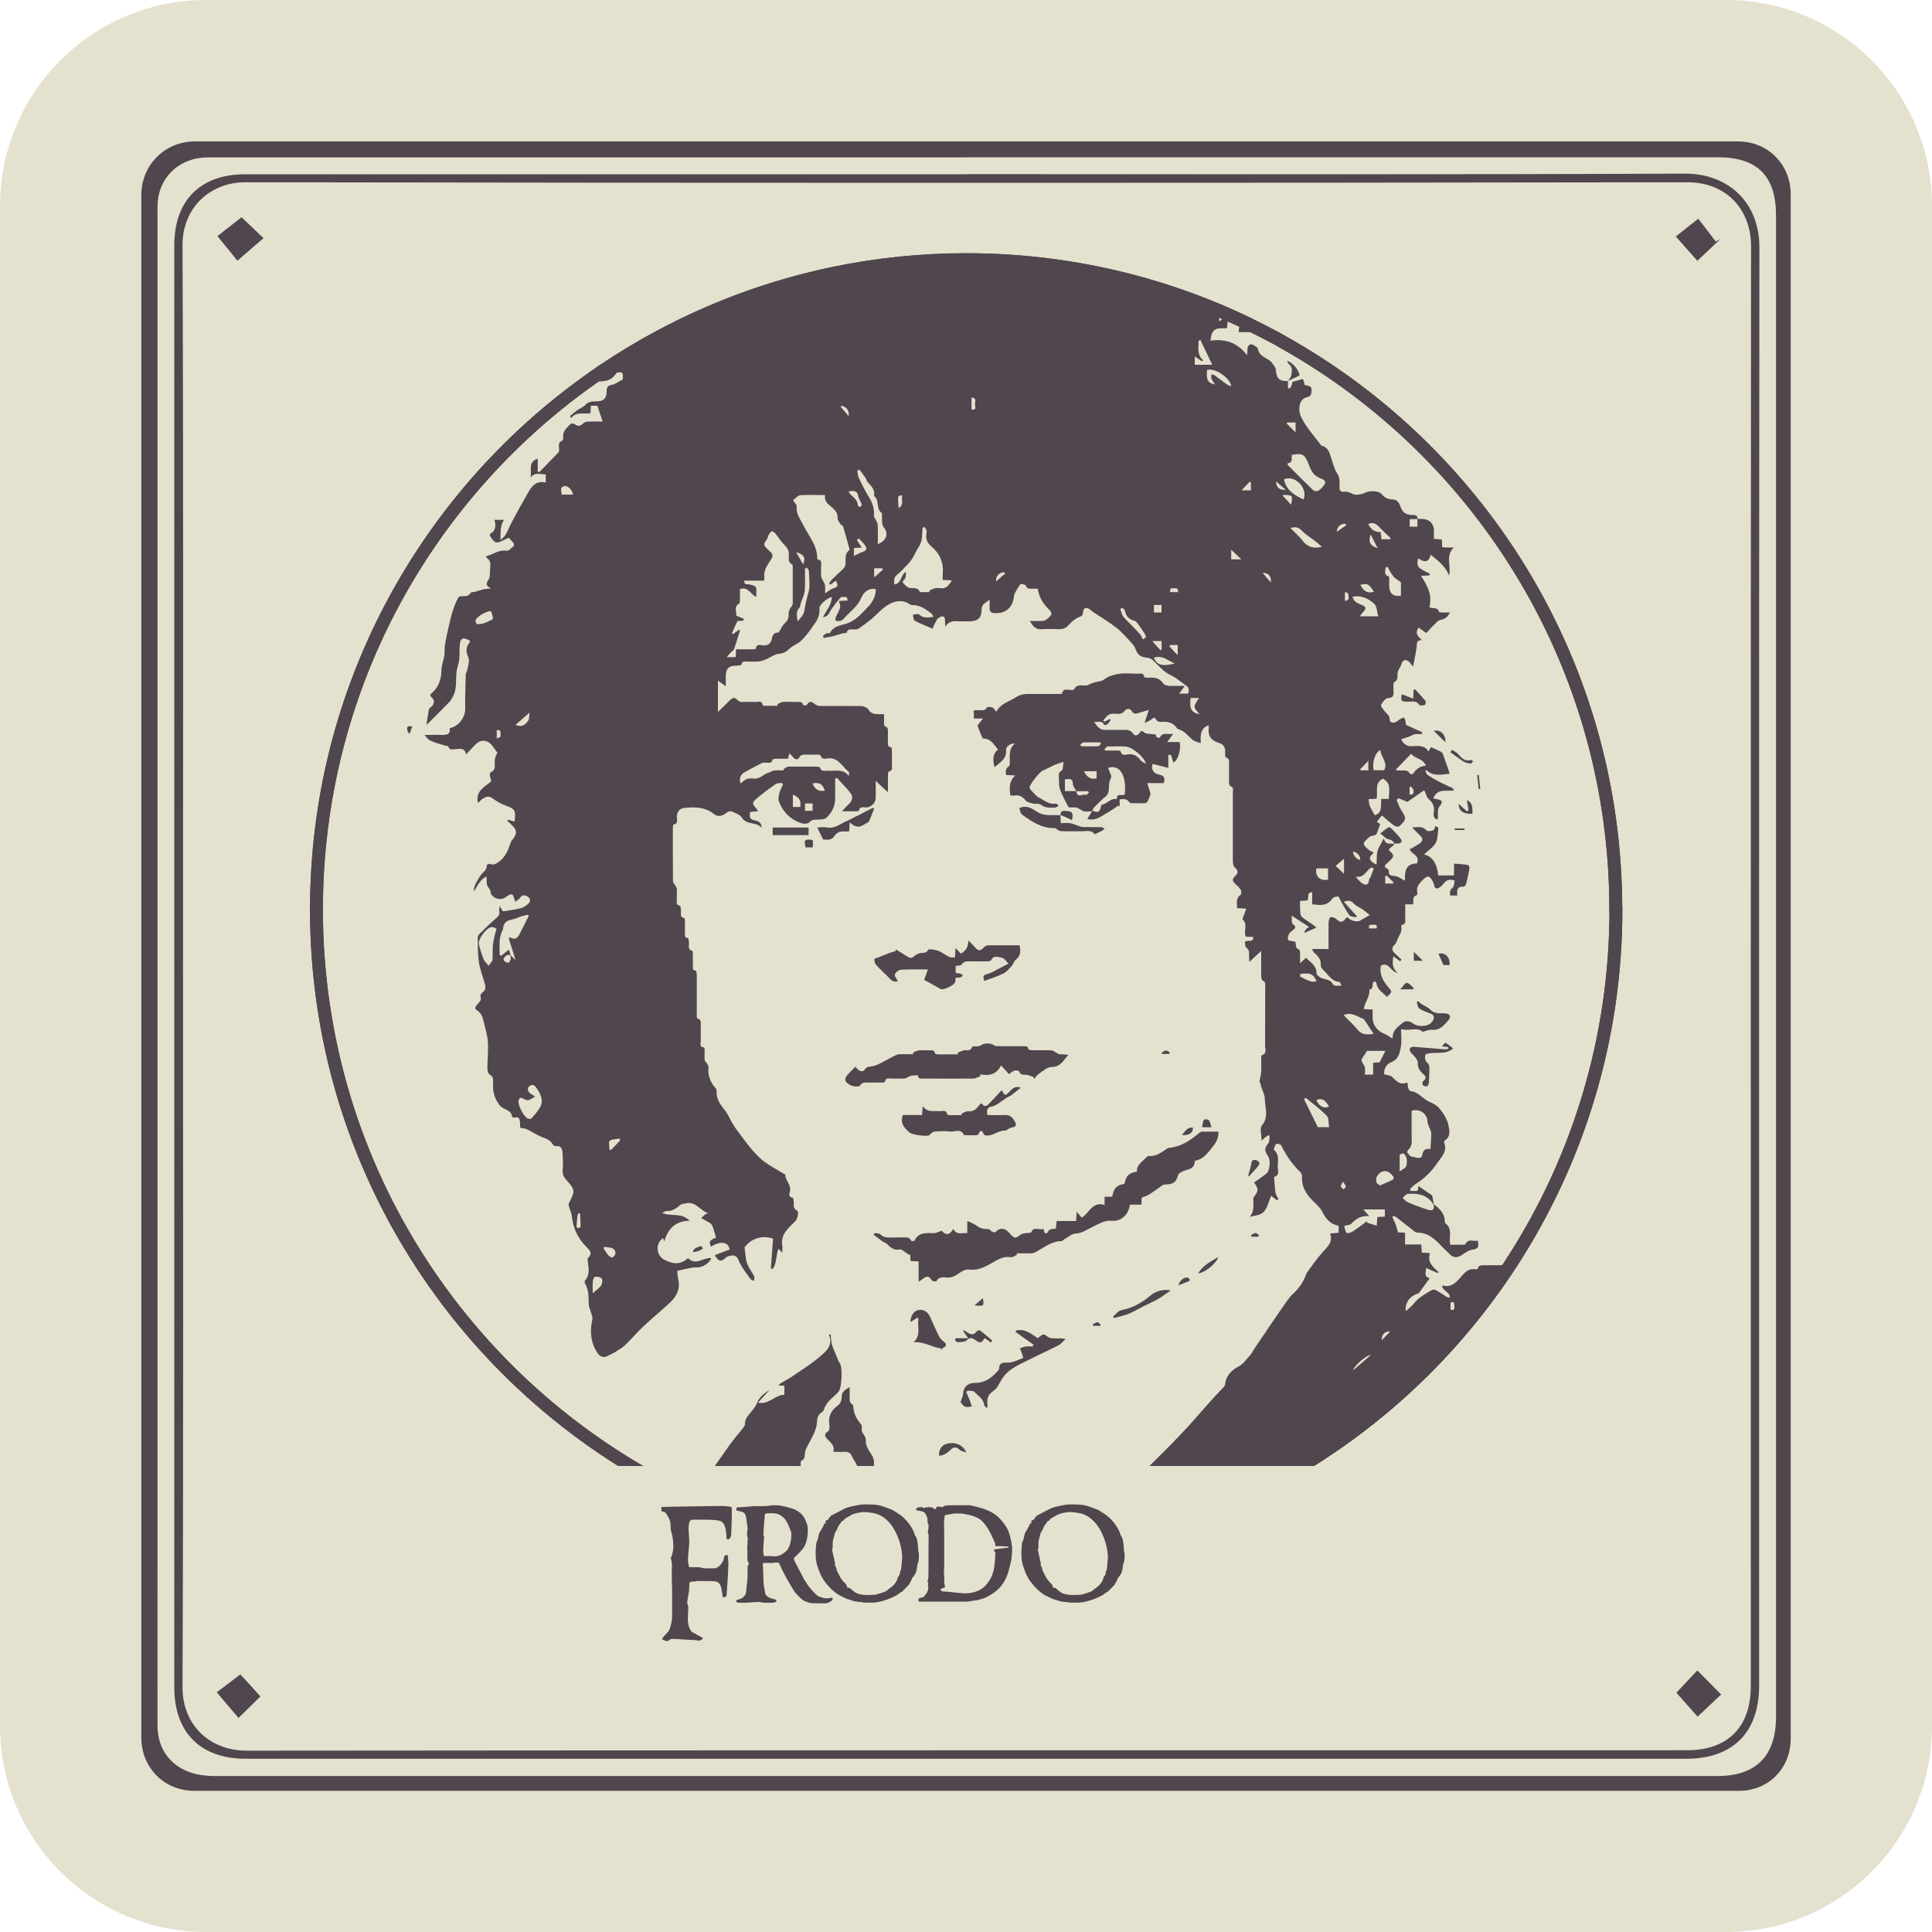 <svg width="150" height="150" viewBox="0 0 150 150" fill="none" xmlns="http://www.w3.org/2000/svg">
<g clip-path="url(#clip0_71_1699)">
<path d="M134 0H16C7.163 0 0 7.163 0 16V134C0 142.837 7.163 150 16 150H134C142.837 150 150 142.837 150 134V16C150 7.163 142.837 0 134 0Z" fill="#E5E1CF"/>
<path d="M125.46 70.62C125.46 80.65 122.52 90 117.47 97.86C109.49 110.28 96.2 118.97 80.82 120.73C78.91 120.95 76.97 121.06 75 121.06C73.8 121.06 72.63 121.02 71.45 120.94C71.16 120.92 70.87 120.89 70.58 120.87C68.58 120.7 66.63 120.41 64.71 120C60.87 119.21 57.19 117.98 53.73 116.37C36.5 108.33 24.57 90.86 24.57 70.62C24.57 53.72 32.88 38.75 45.63 29.61C46.01 29.33 46.39 29.07 46.78 28.8C46.84 28.76 46.9 28.73 46.95 28.69C49.52 26.97 52.25 25.48 55.13 24.24C61.23 21.62 67.96 20.16 75.02 20.16C82.87 20.16 90.29 21.95 96.91 25.14C96.99 25.18 97.08 25.22 97.16 25.27C97.85 25.61 98.53 25.96 99.2 26.32C99.36 26.41 99.49 26.49 99.65 26.58C115.05 35.21 125.45 51.7 125.45 70.61L125.46 70.62Z" stroke="#4F474D" stroke-miterlimit="10"/>
<path d="M125.46 70.62C125.46 80.65 122.52 90 117.47 97.86C109.49 110.28 96.2 118.97 80.82 120.73C78.91 120.95 76.97 121.06 75 121.06C73.8 121.06 72.63 121.02 71.45 120.94C71.16 120.92 70.87 120.89 70.58 120.87C68.58 120.7 66.63 120.41 64.71 120C60.87 119.21 57.19 117.98 53.73 116.37C36.5 108.33 24.57 90.86 24.57 70.62C24.57 53.72 32.88 38.75 45.63 29.61C46.01 29.33 46.39 29.07 46.78 28.8C46.84 28.76 46.9 28.73 46.95 28.69C49.52 26.97 52.25 25.48 55.13 24.24C61.23 21.62 67.96 20.16 75.02 20.16C82.87 20.16 90.29 21.95 96.91 25.14C96.99 25.18 97.08 25.22 97.16 25.27C97.85 25.61 98.53 25.96 99.2 26.32C99.36 26.41 99.49 26.49 99.65 26.58C115.05 35.21 125.45 51.7 125.45 70.61L125.46 70.62Z" stroke="#4F474D" stroke-miterlimit="10"/>
<path d="M116.999 97.59C116.979 97.84 116.959 98.02 116.949 98.23C116.319 98.23 115.719 98.23 115.119 98.23C114.999 98.23 114.789 98.3 114.789 98.35C114.759 98.6 114.579 98.55 114.449 98.54C114.129 98.51 113.919 98.63 113.689 98.85C113.229 99.32 112.859 100.02 112.009 99.81C112.009 99.81 111.969 99.85 111.959 99.86C112.019 100.23 112.569 100.29 112.559 100.74C112.469 100.74 112.409 100.74 112.369 100.72C112.069 100.54 111.789 100.33 111.489 100.17C111.409 100.13 111.249 100.1 111.169 100.16C110.659 100.45 110.139 100.74 109.759 101.22C109.599 101.42 109.379 101.59 109.139 101.8C109.079 101.08 109.499 100.6 110.159 100.4C110.499 99.94 110.749 99.59 111.009 99.23C110.539 99.14 110.699 98.82 110.729 98.44C111.049 98.59 111.329 98.72 111.599 98.83C111.639 98.82 111.669 98.8 111.709 98.78C111.249 98.37 110.779 97.96 111.029 97.29C110.769 97.27 110.589 97.26 110.389 97.25C110.379 97.03 110.369 96.85 110.349 96.62H109.089V95.71C108.869 95.7 108.679 95.68 108.529 95.68C108.479 95.45 108.439 95.28 108.379 95.12C108.299 94.9 108.199 94.69 108.089 94.48C108.129 94.47 108.169 94.44 108.209 94.41C108.279 94.45 108.359 94.46 108.409 94.5C108.879 94.87 109.369 95.26 109.839 95.62C109.899 95.67 109.989 95.7 110.059 95.7C110.719 95.7 111.199 96.03 111.649 96.47C111.939 96.77 112.229 97.07 112.539 97.36C112.849 97.67 113.109 97.67 113.479 97.45C113.759 97.27 114.039 97.05 114.339 97.02C114.859 96.96 114.789 96.69 114.749 96.33C114.389 96.4 113.979 96.13 113.759 96.61C113.749 96.64 113.639 96.64 113.579 96.64C113.259 96.64 112.929 96.64 112.609 96.64C112.599 96.57 112.569 96.53 112.569 96.49C112.519 95.97 112.769 95.38 112.219 94.98C112.179 94.96 112.179 94.89 112.179 94.83C112.159 94.22 111.789 93.84 111.319 93.5C111.279 93.24 111.229 92.97 111.199 92.82C110.799 92.54 110.449 92.31 110.129 92.08C110.099 92.23 110.099 92.43 110.049 92.45C109.869 92.49 109.689 92.46 109.519 92.46C109.499 92.42 109.479 92.37 109.469 92.32C109.629 92.17 109.779 92.01 109.949 91.9C110.619 91.48 111.179 90.91 111.609 90.27C111.909 89.82 112.399 89.39 112.119 88.72C112.109 88.68 112.139 88.57 112.179 88.54C112.669 88.23 112.529 87.72 112.449 87.34C112.359 86.9 112.089 86.47 111.809 86.12C111.609 85.86 111.269 85.65 110.949 85.53C110.439 85.3 110.119 84.76 109.499 84.71C109.439 84.71 109.379 84.56 109.339 84.48C109.299 84.36 109.299 84.22 109.269 84.04C108.709 84.28 108.419 83.94 108.079 83.61C107.959 83.48 107.699 83.48 107.469 83.41C107.429 83.03 107.609 82.63 107.999 82.48C108.579 82.26 108.689 81.74 108.769 81.24C108.839 80.83 108.779 80.39 108.779 79.9C109.409 80.08 110.039 79.71 110.449 80.11C110.739 80.04 110.949 79.93 111.159 79.95C111.799 80.02 112.139 79.58 112.479 79.18C112.669 78.96 112.569 78.73 112.309 78.69C111.869 78.63 111.409 78.78 111.039 78.38C110.869 78.2 110.589 78.1 110.379 77.96C110.279 77.9 110.199 77.81 110.099 77.73C110.069 77.76 110.029 77.77 109.999 77.8C110.059 77.97 110.069 78.22 110.189 78.3C110.449 78.47 110.759 78.58 111.059 78.69C111.319 78.78 111.399 78.97 111.259 79.22C110.969 79.78 110.049 79.73 109.709 79.46C109.429 79.25 109.119 79.22 108.879 79.43C108.519 79.74 108.079 80.01 108.129 80.64C107.899 80.5 107.709 80.36 107.499 80.27C106.909 80.04 106.559 79.57 106.569 78.95V78.38C106.329 78.38 106.149 78.36 105.879 78.34C105.969 77.8 106.379 77.36 106.319 76.83C106.619 76.79 106.559 76.56 106.579 76.36C106.589 76.29 106.669 76.24 106.719 76.17C106.779 76.23 106.869 76.28 106.869 76.34C106.939 76.87 107.379 77.06 107.679 77.4C108.129 76.98 108.099 77.01 107.749 76.6C107.359 76.13 107.069 75.58 107.219 74.96C107.869 74.66 107.969 75.48 108.509 75.53C108.089 75.19 108.089 74.76 108.179 74.24C108.379 74.39 108.539 74.51 108.699 74.63C108.739 74.59 108.769 74.54 108.809 74.51C108.659 74.36 108.509 74.21 108.349 74.07C108.079 73.84 107.979 73.6 108.309 73.32C108.379 73.25 108.419 73.15 108.449 73.06C108.579 72.67 108.909 72.35 108.789 71.9C108.789 71.88 108.819 71.81 108.839 71.81C109.209 71.75 109.079 71.46 109.099 71.25C109.109 70.92 109.099 70.58 109.099 70.21H109.709C109.779 69.94 109.609 69.61 109.989 69.51C110.019 69.51 110.059 69.36 110.039 69.29C109.939 68.86 110.189 68.6 110.459 68.32C110.839 67.95 110.999 67.96 111.249 68.45C111.289 68.54 111.339 68.64 111.349 68.74C111.409 69.05 111.589 69.01 111.779 68.89C111.909 68.8 112.029 68.69 112.119 68.56C112.319 68.3 112.559 68.25 112.939 68.36C112.899 68.55 112.899 68.82 112.779 68.92C112.549 69.11 112.549 69.29 112.599 69.53H113.149C113.099 69.13 113.119 68.8 113.649 68.84C113.699 68.84 113.799 68.71 113.829 68.63C113.929 68.22 114.029 67.8 114.089 67.38C114.099 67.31 114.019 67.16 113.949 67.15C113.609 67.1 113.269 67.08 112.889 67.05V67.97H111.659C111.573 67.037 111.209 66.493 110.569 66.34C110.899 66.02 111.279 65.78 111.469 65.44C111.649 65.1 111.619 64.66 111.679 64.27C111.609 64.22 111.529 64.18 111.449 64.13C111.399 64.25 111.359 64.43 111.269 64.47C111.119 64.52 110.839 64.56 110.759 64.48C110.459 64.14 110.119 64.21 109.639 64.25C109.889 64.49 110.059 64.68 110.239 64.86C110.489 65.07 110.499 65.28 110.239 65.47C110.009 65.64 109.749 65.77 109.459 65.94C109.539 66.3 110.299 66.41 110.009 67.04C109.099 67.05 109.049 67.7 109.089 68.38C108.809 68.24 108.589 68.07 108.339 68.02C108.049 67.98 107.779 68.02 107.829 67.6C107.829 67.56 107.769 67.48 107.719 67.45C107.399 67.3 107.519 67.15 107.719 67C107.819 66.92 107.899 66.82 107.999 66.73C108.199 66.54 108.229 66.36 107.999 66.17C107.789 66.02 107.799 65.9 108.029 65.77C108.119 65.71 108.189 65.62 108.259 65.52C107.969 65.45 107.569 65.66 107.439 65.09C107.239 65.48 107.039 65.77 106.949 66.09C106.869 66.41 106.899 66.78 106.879 67.13C106.279 66.84 106.189 66.59 106.659 66.21C106.539 66.12 106.369 66.08 106.259 65.97C105.699 65.5 105.829 65.43 106.319 64.98C106.389 64.91 106.519 64.91 106.639 64.87C106.719 64.84 106.839 64.82 106.869 64.76C106.979 64.5 107.069 64.23 107.159 63.99C107.089 63.93 106.999 63.87 106.899 63.81C107.049 63.61 107.189 63.42 107.289 63.31C107.619 63.59 107.899 63.85 108.209 64.08C108.319 64.16 108.569 64.22 108.639 64.15C108.829 63.98 109.089 63.74 109.089 63.53C109.069 63.25 108.829 63 108.689 62.72C108.599 62.52 108.509 62.31 108.429 62.11C108.469 62.07 108.519 62.02 108.579 61.97C108.829 62.07 109.079 62.18 109.269 62.26C109.719 61.95 110.179 61.64 110.579 61.35C110.699 61.61 110.759 61.9 110.929 62.05C111.249 62.33 111.389 62.63 111.319 63.04C111.309 63.16 111.299 63.3 111.329 63.4C111.359 63.49 111.459 63.55 111.529 63.63C111.569 63.61 111.599 63.59 111.639 63.56C111.639 63.42 111.639 63.28 111.639 63.14C111.649 62.97 111.639 62.78 111.729 62.67C112.049 62.23 112.029 62.14 111.489 62.03C111.429 62.03 111.369 62 111.289 61.99C111.569 61.18 112.299 61.46 112.899 61.37C112.819 61.25 112.799 61.2 112.759 61.18C112.409 61.01 112.049 60.86 111.719 60.68C111.409 60.53 111.119 60.35 110.839 60.17C110.759 60.12 110.729 59.98 110.669 59.89C110.689 59.85 110.709 59.82 110.739 59.78C111.279 60.31 111.889 60.14 112.559 60.07C112.359 59.51 112.199 59 112.019 58.51C111.979 58.43 111.869 58.36 111.779 58.32C111.569 58.21 111.349 58.12 111.109 58.01C111.049 58.08 110.989 58.18 110.899 58.35C110.629 57.86 110.189 57.91 109.769 57.93C109.659 57.93 109.559 57.94 109.449 57.93C109.109 57.88 108.919 57.67 108.789 57.39C109.029 57.31 109.219 57.25 109.409 57.19C109.559 57.13 109.689 57.04 109.849 57C110.019 56.97 110.189 57 110.379 57C110.389 56.95 110.409 56.9 110.419 56.85C110.009 56.67 109.589 56.47 109.159 56.28C109.089 55.61 109.039 55.58 108.439 56.02C108.229 56.17 107.879 56.11 107.899 55.9C107.919 55.54 107.649 55.41 107.479 55.19C107.359 55.04 107.189 54.81 107.219 54.72C107.339 54.51 107.569 54.21 107.759 54.2C108.229 54.19 108.209 53.92 108.189 53.61C108.189 53.39 108.149 53.02 108.239 52.97C108.589 52.79 108.469 52.51 108.509 52.26C108.509 52.17 108.549 52.07 108.599 51.98C108.669 51.83 108.769 51.71 108.809 51.56C108.899 51.24 109.149 51.15 109.389 51.37C109.479 51.45 109.539 51.56 109.709 51.75C109.819 51.16 109.939 50.69 109.989 50.22C110.019 49.96 109.939 49.7 110.409 49.69C110.039 49.4 109.849 49.13 110.139 48.73C110.319 48.86 110.509 48.99 110.739 49.15C111.019 48.85 111.279 48.56 111.569 48.28C111.659 48.2 111.789 48.13 111.909 48.11C112.239 48.05 112.409 47.85 112.579 47.55C112.239 47.54 111.759 47.59 111.729 47.5C111.599 47.08 111.239 47.3 110.979 47.14C111.209 46.24 110.849 45.47 110.319 44.71C110.599 44.7 110.789 44.68 110.989 44.67C110.989 44.63 111.009 44.6 111.019 44.56C110.769 44.42 110.519 44.31 110.289 44.15C109.989 43.95 110.029 43.65 110.109 43.35C110.629 43.717 110.953 43.623 111.079 43.07C111.659 43.54 112.229 43.96 112.499 44.68C112.699 43.95 112.189 43.18 112.869 42.51H112.389C112.249 42.51 112.109 42.5 111.969 42.48C111.969 42.27 111.949 42.08 111.939 41.88C111.729 41.87 111.529 41.85 111.329 41.84V41.18C111.319 40.71 111.049 40.37 110.559 40.3C110.399 40.28 110.239 40.29 110.069 40.29C110.059 39.97 109.809 39.98 109.589 39.98C109.129 39.97 108.869 39.75 108.719 39.3C108.619 38.99 108.439 38.77 108.079 38.77C107.739 38.77 107.479 38.62 107.269 38.36C107.019 38.08 106.339 38.09 106.029 38.24C105.739 38.37 105.309 38.48 105.059 38.36C104.829 38.25 104.629 38.15 104.389 38.18C104.049 38.21 103.989 38.06 103.999 37.76C104.009 37.39 104.029 37.06 103.799 36.72C103.599 36.43 103.519 36.05 103.399 35.71C103.249 35.29 103.209 34.79 102.669 34.62C102.599 34.61 102.539 34.53 102.489 34.47C102.099 33.94 101.659 33.45 101.309 32.89C101.069 32.5 100.819 32.1 100.889 31.58C100.959 31.11 101.129 30.91 101.599 30.8C101.679 30.79 101.779 30.65 101.799 30.57C101.899 30.06 101.799 29.96 101.299 29.9C101.259 29.72 101.199 29.53 101.159 29.42C100.849 29.51 100.599 29.58 100.339 29.65C100.299 30.003 100.186 30.177 99.999 30.17V29.59C99.309 29.6 99.109 29.39 99.049 28.68C99.049 28.55 98.919 28.42 98.85 28.3C98.579 27.78 97.779 27.78 97.669 27.1C97.639 26.98 97.48 26.88 97.359 26.81C97.1 26.65 96.9 26.75 96.859 27.05C96.85 27.18 96.85 27.32 96.82 27.58C96.07 26.59 95.139 26.29 93.98 26.45C94.029 26.2 94.029 26.01 94.109 25.86C94.35 25.36 94.859 25.53 95.26 25.48C95.29 25.25 95.309 25.05 95.329 24.81C95.549 24.97 95.7 25.09 95.85 25.2C95.859 25.16 95.889 25.13 95.919 25.09C95.62 24.51 95.23 24.43 94.659 24.97V24.59L94.95 24.23L89.879 22.37L85.559 21.25L78.919 20.3H71.2L61.76 21.93L55.489 24.23H55.169C54.719 24.42 54.279 24.63 53.84 24.84L53.7 24.89C51.359 26 49.109 27.25 46.98 28.68H47.59C47.309 28.94 47.109 29.14 46.9 29.34C46.87 29.3 46.84 29.28 46.809 29.25V28.79C46.419 29.06 46.039 29.32 45.66 29.6C46.489 29.57 47.3 29.82 47.84 28.99C47.859 28.95 47.919 28.92 47.969 28.92C48.19 28.88 48.37 28.89 48.359 29.18C48.359 29.31 48.349 29.44 48.349 29.46C48.01 29.64 47.77 29.83 47.489 29.88C47.16 29.95 47.099 30.1 47.099 30.39C47.099 30.92 46.859 31.17 46.33 31.16C45.98 31.16 45.669 31.17 45.41 31.47C45.26 31.63 45.02 31.7 44.84 31.83C44.639 31.98 44.45 32.14 44.26 32.3C44.279 32.35 44.319 32.41 44.349 32.46C44.749 31.92 45.33 32.18 45.849 32.08C45.849 31.88 45.87 31.69 45.88 31.5H46.38C46.52 31.92 46.65 32.31 46.789 32.73C46.44 32.73 46.069 32.72 45.69 32.73C45.539 32.73 45.359 32.78 45.27 32.88C45.039 33.12 44.849 33.11 44.59 32.91C44.52 32.87 44.34 32.87 44.289 32.92C44.02 33.22 43.65 33.48 43.73 33.98C43.73 34.06 43.69 34.2 43.639 34.22C43.319 34.35 43.4 34.6 43.41 34.85C43.419 34.94 43.419 35.05 43.37 35.11C42.87 35.64 42.359 36.15 41.859 36.67C41.819 36.66 41.789 36.63 41.749 36.6V35.61C40.95 35.88 41.309 36.55 41.19 37.08C41.539 36.63 41.969 36.84 42.37 36.83V37.46C41.529 37.27 41.219 37.87 40.91 38.41C40.52 39.08 40.139 39.78 39.77 40.47C39.59 40.8 39.459 41.16 39.279 41.48C39.2 41.63 39.05 41.75 38.87 41.93C38.823 41.15 38.913 40.627 39.139 40.36H38.389C38.429 40.53 38.469 40.67 38.459 40.81C38.45 40.97 38.389 41.15 38.3 41.26C38.209 41.39 37.91 41.42 38.08 41.67C38.239 41.87 38.38 42.21 38.739 42.09C38.999 42.01 39.249 41.86 39.489 41.75C39.599 41.87 39.749 42.01 39.859 42.15C39.9 42.22 39.929 42.36 39.9 42.38C39.719 42.53 39.499 42.79 39.33 42.76C38.719 42.65 38.289 43.07 37.76 43.17C37.76 43.24 37.76 43.3 37.779 43.31C38.09 43.49 38.09 43.79 38.059 44.1C38.02 44.39 38.08 44.75 37.94 44.98C37.719 45.3 37.7 45.49 38.13 45.68C37.87 45.71 37.709 45.72 37.55 45.75C37.309 45.81 37.08 45.9 36.83 45.96C36.739 45.98 36.569 45.96 36.539 46.03C36.37 46.33 36.099 46.28 35.83 46.29C35.739 46.29 35.599 46.33 35.58 46.4C35.41 46.72 35.26 47.06 35.16 47.4C35.02 47.82 34.929 48.26 34.83 48.69C34.719 49.16 34.609 49.64 34.539 50.13C34.499 50.37 34.539 50.63 34.499 50.88C34.44 51.28 34.27 51.68 34.27 52.08C34.26 52.77 34.05 53.36 33.52 53.81C33.37 53.93 33.37 54.01 33.52 54.15C33.789 54.39 33.719 54.71 33.429 54.92C33.359 54.96 33.3 55.05 33.289 55.13C33.219 55.51 33.169 55.9 33.109 56.26C33.069 56.27 33.139 56.26 33.16 56.24C33.76 55.65 34.349 55.06 34.94 54.45C35.029 54.35 35.09 54.2 35.16 54.08C35.529 53.43 35.34 52.69 35.469 52.01C35.52 51.75 35.62 51.51 35.65 51.25C35.69 50.88 35.669 50.51 35.69 50.15C35.73 49.53 35.919 49.43 36.489 49.75C36.489 49.79 36.48 49.85 36.45 49.89C36.15 50.26 36.169 50.61 36.359 51.04C36.48 51.3 36.34 51.66 36.289 51.98C36.27 52.11 36.169 52.24 36.16 52.38C36.139 53.27 36.099 54.16 36.12 55.05C36.12 55.7 35.59 56.42 34.91 56.53C34.999 57.03 34.679 57.06 34.289 57.06C33.87 57.04 33.44 57.06 32.959 57.06C33.09 57.2 33.219 57.41 33.389 57.49C33.76 57.67 34.16 57.76 34.539 57.88C34.63 57.91 34.8 57.91 34.809 57.97C34.929 58.27 35.15 58.17 35.38 58.16C35.69 58.16 36.069 58 36.19 58.57C36.499 58.24 36.739 57.96 37.02 57.71C37.139 57.6 37.33 57.51 37.489 57.51C38.13 57.51 38.3 58.1 38.62 58.43C38.499 58.66 38.419 58.86 38.41 59.06C38.389 59.4 38.529 59.78 38.09 59.97C38.039 59.99 38.02 60.15 38.039 60.25C38.059 60.39 38.109 60.52 38.15 60.64C37.65 61.11 36.889 61.38 37.109 62.35C37.249 62.23 37.33 62.11 37.429 62.04C37.669 61.89 37.91 61.74 38.219 61.97C38.529 62.19 38.87 62.4 39.23 62.53C40.059 62.82 40.039 62.98 39.95 63.79C39.789 63.74 39.609 63.69 39.45 63.64C39.44 63.66 39.419 63.69 39.389 63.73C39.48 63.81 39.569 63.9 39.66 63.98C40.16 64.43 40.19 64.73 39.749 65.23C39.709 65.28 39.679 65.34 39.66 65.4C39.469 65.94 39.289 66.46 38.809 66.85C38.559 67.04 38.37 67.19 38.039 67.08C37.98 67.05 37.789 67.13 37.8 67.16C37.819 67.6 37.41 67.76 37.239 68.07C37.039 68.43 36.77 68.76 36.789 69.21C37.099 68.77 37.279 68.25 37.779 68.06C37.8 68.31 37.739 68.63 37.87 68.83C37.989 68.99 38.09 69.11 38.099 69.32C38.099 69.4 38.169 69.48 38.239 69.55C38.539 69.86 38.969 69.89 39.34 69.61C39.669 69.35 39.819 69.38 39.889 69.67C39.91 69.79 39.98 69.89 40.02 70.01C40.12 69.93 40.219 69.86 40.319 69.77C40.359 69.74 40.389 69.69 40.41 69.65C40.63 69.43 40.859 69.51 41.039 69.67C41.239 69.84 41.16 70.04 40.999 70.18C40.83 70.32 40.639 70.46 40.44 70.51C39.999 70.62 39.569 70.68 39.12 70.75C39.08 70.75 39.05 70.74 39.01 70.73C38.959 70.63 38.91 70.53 38.8 70.34C38.779 70.55 38.739 70.65 38.76 70.74C38.83 71 38.69 71.13 38.51 71.3C38.069 71.68 37.66 72.08 37.249 72.49C37.169 72.57 37.08 72.69 37.09 72.79C37.099 73.43 37.09 74.08 37.179 74.7C37.27 75.28 37.499 75.85 37.65 76.42C37.73 76.69 37.679 76.91 37.429 77.08C37.359 77.13 37.27 77.29 37.309 77.36C37.4 77.64 37.249 77.78 37.09 77.94C36.94 78.09 36.8 78.31 37.02 78.43C37.33 78.63 37.459 78.89 37.529 79.22C37.65 79.77 37.84 80.32 37.88 80.88C37.929 81.56 37.84 82.25 37.84 82.95C37.84 83.11 37.9 83.36 38.01 83.42C38.33 83.59 38.289 83.83 38.279 84.11C38.239 84.74 38.389 85.3 38.8 85.82C39.069 86.18 39.709 86.13 39.76 86.72C39.77 86.74 39.91 86.79 39.969 86.77C40.279 86.68 40.34 86.86 40.37 87.1C40.38 87.27 40.389 87.45 40.389 87.56C40.609 87.61 40.779 87.61 40.919 87.68C41.289 87.86 41.639 88.09 42.02 88.26C42.359 88.39 42.709 88.49 42.91 88.84C42.95 88.91 43.059 89.01 43.13 88.99C43.59 88.91 43.66 89.23 43.679 89.56C43.7 89.94 43.73 90.33 43.69 90.71C43.669 91.03 43.679 91.27 43.91 91.54C44.679 92.41 44.669 92.42 44.179 93.4C44.139 93.47 44.139 93.57 44.169 93.66C44.239 93.92 44.37 94.16 44.4 94.43C44.489 95.37 44.88 96.18 45.55 96.83C45.87 97.14 45.989 97.34 45.65 97.68C45.609 97.72 45.62 97.83 45.63 97.91C45.69 98.42 45.83 98.93 45.44 99.39C45.4 99.45 45.38 99.58 45.41 99.63C45.719 100.13 45.69 100.67 45.709 101.23C45.709 101.48 45.84 101.72 45.91 101.98C45.95 102.13 46.02 102.29 45.999 102.41C45.779 103.35 45.849 104.24 46.389 105.05C46.62 105.39 46.919 105.44 47.27 105.23C47.469 105.12 47.69 105.03 47.88 104.9C48.12 104.75 48.38 104.59 48.569 104.4C49.039 103.95 49.44 103.45 49.91 103.02C50.59 102.38 51.309 101.79 51.989 101.16C52.52 100.67 52.83 100.09 52.66 99.33C52.609 99.1 52.599 98.87 52.58 98.67C52.889 98.6 53.19 98.52 53.48 98.47C53.69 98.43 53.919 98.38 54.139 98.4C54.529 98.42 55.099 98.06 55.219 97.68C54.609 97.61 54.01 98.3 53.419 97.68C52.959 98.107 52.429 98.187 51.83 97.92C51.749 97.88 51.66 97.85 51.58 97.81C50.94 97.47 50.859 96.56 51.48 96.12C51.52 96.22 51.55 96.31 51.569 96.38C51.849 95.48 52.349 94.8 53.539 94.78C52.9 94.1 52.109 94.49 51.41 94.17C51.569 94.1 51.669 94.02 51.749 94.02C52.2 94.06 52.51 93.81 52.819 93.55C52.94 93.46 53.13 93.46 53.3 93.42C54.029 93.27 54.37 94.01 54.98 94.19C54.9 94.24 54.809 94.23 54.76 94.28C54.65 94.36 54.539 94.47 54.44 94.58C54.55 94.63 54.669 94.69 54.779 94.76C54.959 94.87 55.2 94.96 55.279 95.12C55.429 95.42 55.489 95.77 55.59 96.1C55.099 96.26 55.01 96.42 55.2 96.79C55.94 96.32 56.559 96.42 56.65 97.01C56.27 97.16 55.889 97.3 55.499 97.45C55.73 97.88 55.959 98.02 56.309 97.68C56.4 97.57 56.58 97.52 56.73 97.49C57.02 97.44 57.2 97.49 57.34 97.84C57.55 98.37 57.929 98.82 58.26 99.29C58.3 99.36 58.41 99.38 58.539 99.46C58.55 99.29 58.599 99.17 58.55 99.09C58.429 98.83 58.249 98.6 58.12 98.35C58.039 98.2 57.969 98.02 57.94 97.85C57.88 97.55 57.859 97.24 57.809 96.85C58.3 96.16 59.179 95.87 60.02 96.17C59.969 96.94 59.91 97.71 59.849 98.49C59.9 98.49 59.94 98.5 59.989 98.52C60.34 98.07 60.209 97.47 60.45 96.95C60.539 97.05 60.63 97.15 60.739 97.27C60.739 97.06 60.76 96.9 60.739 96.75C60.65 96.28 60.779 95.86 61.08 95.51C61.27 95.26 61.499 95.06 61.719 94.84C61.919 94.66 62.059 94.09 61.88 93.99C61.529 93.81 61.65 93.52 61.62 93.25C61.609 93.16 61.58 92.99 61.55 92.99C61.23 92.97 61.27 92.71 61.319 92.55C61.48 92.02 60.98 91.68 60.969 91.21C60.969 91.17 60.88 91.14 60.819 91.11C60.319 90.8 59.8 90.53 59.319 90.18C59.01 89.95 58.73 89.65 58.469 89.36C58.05 88.87 57.669 88.35 57.289 87.84C57.12 87.63 56.98 87.4 56.84 87.17C56.66 86.88 56.55 86.56 56.349 86.29C55.98 85.82 55.59 85.37 55.639 84.71C55.639 84.64 55.639 84.57 55.59 84.53C55.169 84.05 54.929 83.51 55.01 82.85C55.02 82.76 54.94 82.66 54.889 82.57C54.83 82.47 54.719 82.39 54.709 82.29C54.69 82.06 54.709 81.82 54.709 81.57C54.709 81.49 54.69 81.33 54.669 81.33C54.26 81.29 54.41 80.99 54.41 80.79C54.4 80.33 54.41 79.88 54.41 79.41C54.41 79.31 54.349 79.13 54.289 79.13C54.029 79.08 54.099 78.88 54.099 78.73C54.099 77.72 54.099 76.71 54.099 75.71C54.099 75.59 54.059 75.37 53.999 75.36C53.73 75.31 53.8 75.11 53.8 74.94C53.789 74.66 53.8 74.37 53.789 74.08C53.789 73.99 53.789 73.84 53.749 73.83C53.359 73.71 53.52 73.39 53.489 73.14C53.469 73.04 53.45 72.83 53.41 72.83C53.099 72.81 53.179 72.57 53.179 72.39C53.179 72.11 53.179 71.82 53.179 71.53C53.179 71.44 53.169 71.29 53.12 71.28C52.73 71.19 52.91 70.89 52.87 70.68C52.849 70.56 52.83 70.32 52.809 70.32C52.429 70.28 52.569 70.01 52.55 69.81C52.55 69.53 52.55 69.26 52.55 68.98C52.539 68.89 52.45 68.8 52.4 68.7C52.34 68.61 52.249 68.51 52.249 68.41C52.239 67.04 52.239 65.66 52.239 64.28C52.239 64.19 52.26 64.03 52.289 64.02C52.709 63.94 52.539 63.61 52.55 63.38C52.559 63.02 52.789 62.77 53.069 62.74C53.9 62.64 54.73 62.63 55.429 63.2C55.73 63.43 56.039 63.38 56.359 63.14C56.459 63.05 56.66 62.96 56.76 62.99C57.05 63.11 57.429 63.22 57.58 63.46C57.95 64.08 58.73 63.78 59.13 64.27C59.16 63.88 58.84 63.73 58.599 63.69C58.13 63.61 58.209 63.35 58.239 63.04C58.45 63.02 58.63 63 58.859 62.99C58.8 62.9 58.779 62.83 58.739 62.79C58.389 62.41 58.37 62.33 58.749 62C59.219 61.59 59.719 61.23 60.23 60.87C60.349 60.79 60.539 60.81 60.7 60.79C60.73 60.83 60.77 60.86 60.8 60.89C60.709 61.1 60.59 61.29 60.529 61.5C60.48 61.72 60.4 61.99 60.459 62.18C60.77 63.03 61.37 63.64 62.239 63.92C62.429 63.98 62.749 63.96 62.859 63.83C63.029 63.63 63.2 63.65 63.41 63.64C63.66 63.62 63.989 63.64 64.15 63.5C64.549 63.14 64.809 62.67 64.84 62.1C64.85 61.56 64.84 61.01 64.84 60.46C64.879 60.44 64.93 60.42 64.969 60.38C65.34 60.8 65.76 61.19 66.079 61.64C66.24 61.87 66.169 62.22 65.889 62.45C65.73 62.59 65.59 62.76 65.359 62.99H66.54C66.54 62.99 66.68 62.97 66.68 62.95C66.74 62.58 67.029 62.69 67.249 62.69C67.659 62.67 67.99 62.34 67.99 61.94V60.63C68.329 60.94 68.6 61.19 68.939 61.51C68.939 60.98 68.939 60.58 68.939 60.18C68.939 60.08 68.96 59.9 69.01 59.9C69.35 59.83 69.24 59.56 69.249 59.37C69.26 59.01 69.249 58.66 69.249 58.3C69.249 58.21 69.23 58.02 69.189 58.02C68.809 57.96 68.96 57.67 68.939 57.46C68.93 57.21 68.939 56.96 68.939 56.71C68.939 56.62 68.9 56.46 68.84 56.45C68.579 56.38 68.639 56.19 68.639 56.01V55.45C68.169 55.42 67.71 55.56 67.419 55.08C67.329 54.94 67.049 54.82 66.87 54.82C65.799 54.8 64.74 54.82 63.679 54.81C63.539 54.81 63.37 54.76 63.27 54.67C63.01 54.44 62.83 54.4 62.639 54.73C62.609 54.77 62.37 54.77 62.37 54.75C62.3 54.46 62.069 54.5 61.87 54.5C61.51 54.5 61.16 54.47 60.8 54.5C60.65 54.5 60.499 54.61 60.349 54.68C60.359 54.72 60.37 54.76 60.38 54.8C60.069 54.8 59.76 54.8 59.44 54.8C59.37 54.8 59.23 54.79 59.219 54.76C59.169 54.35 58.849 54.51 58.639 54.5C58.3 54.48 57.95 54.5 57.609 54.5C57.51 54.49 57.359 54.46 57.3 54.39C57.05 54.08 56.849 54.17 56.62 54.41C56.359 54.69 56.08 54.95 55.739 55.28V52.84C55.969 53.01 56.13 53.12 56.349 53.28V52.53C56.349 51.91 56.569 51.68 57.179 51.68C57.309 51.68 57.529 51.67 57.55 51.61C57.63 51.25 57.9 51.38 58.109 51.37C58.38 51.35 58.66 51.39 58.94 51.35C59.139 51.33 59.34 51.24 59.539 51.16C59.849 51.03 60.13 50.79 60.44 50.77C60.8 50.73 61.029 50.63 61.279 50.38C61.52 50.14 61.88 50.02 62.139 49.8C62.52 49.46 62.8 49.06 63.099 48.64C63.44 48.18 63.679 47.79 63.62 47.2C63.599 46.97 64.279 46.38 64.579 46.35C64.57 46.95 64.169 47.38 63.889 47.92C64.329 47.88 64.389 47.54 64.549 47.3C64.769 46.99 64.999 46.67 65.269 46.39C65.359 46.31 65.59 46.35 65.749 46.37C65.769 46.37 65.779 46.53 65.809 46.63C65.57 46.63 65.389 46.64 65.109 46.67C65.499 47.27 64.829 47.66 64.859 48.17C65.23 48.32 65.439 48.13 65.62 47.91C66.059 47.43 66.609 47.06 66.879 46.39C67.1 45.86 67.59 45.64 67.98 45.74C67.98 45.77 67.999 45.79 67.999 45.81C67.98 46.34 67.719 46.79 67.359 47.15C66.939 47.59 66.549 48.06 65.93 48.34C65.43 48.56 64.76 48.52 64.439 49.14C64.419 49.18 64.24 49.14 64.15 49.18C64.059 49.22 63.969 49.32 63.889 49.39C63.91 49.44 63.94 49.48 63.959 49.53C64.23 49.48 64.49 49.44 64.74 49.38C64.96 49.32 65.169 49.24 65.389 49.18C65.51 49.15 65.73 49.16 65.749 49.11C65.82 48.77 66.079 48.89 66.279 48.87C66.4 48.87 66.54 48.88 66.629 48.83C66.999 48.58 67.359 48.31 67.7 48.03C68.189 47.61 68.579 47.11 69.189 46.83C69.62 46.63 70.24 46.59 70.609 46.91C70.68 46.95 70.779 46.98 70.87 46.98C71.439 46.98 71.87 47.3 72.29 47.61C72.359 47.66 72.4 47.76 72.469 47.89C72.029 47.96 71.669 48.01 71.35 47.7C71.269 47.63 71.04 47.71 70.87 47.73C70.919 47.89 70.909 48.13 71.019 48.19C71.439 48.42 71.889 48.58 72.4 48.81C72.499 48.59 72.6 48.34 72.749 48.1C72.82 47.98 72.99 47.89 73.12 47.86C73.32 47.83 73.379 47.98 73.37 48.17C73.37 48.29 73.379 48.41 73.4 48.66C73.76 48.08 74.23 48.26 74.659 48.24C74.87 48.23 75.079 48.24 75.279 48.24C75.93 48.23 76.21 47.97 76.21 47.31C76.21 46.92 76.51 46.8 76.84 46.57C76.84 46.9 76.82 47.13 76.84 47.36C76.85 47.45 76.98 47.58 77.07 47.59C78.019 47.71 78.65 47.2 78.73 46.26C78.74 46.19 78.76 46.11 78.799 46.05C78.87 45.9 78.95 45.75 79.059 45.6C79.129 45.51 79.189 45.34 79.279 45.34C79.4 45.34 79.62 45.39 79.65 45.48C79.74 45.73 79.919 45.71 80.12 45.71H80.57C80.659 46.28 80.909 46.75 81.269 47.14C81.749 47.64 81.769 47.67 81.249 48.1C81.169 48.17 81.019 48.21 80.9 48.21C80.62 48.23 80.32 48.21 79.96 48.21C80.189 48.61 80.4 48.9 80.87 48.85C81.32 48.82 81.779 48.84 82.24 48.85C82.519 48.85 82.719 48.78 82.93 48.57C83.169 48.31 83.46 48.03 83.769 47.91C84.01 47.83 84.079 47.76 84.09 47.54C84.1 47.19 84.32 47.11 84.609 47.31C84.71 47.38 84.809 47.48 84.919 47.55C85.499 47.94 86.12 48.3 86.669 48.73C87.12 49.09 87.499 49.53 87.889 49.96C88.019 50.09 88.12 50.27 88.18 50.44C88.35 50.86 88.579 51.02 89.029 51.06C89.21 51.06 89.389 51.16 89.519 51.27C89.969 51.68 90.329 52.17 90.93 52.44C91.34 52.62 91.689 52.96 92.07 53.21C92.34 53.39 92.329 53.61 92.24 53.85H91.549C91.71 53.63 91.829 53.47 91.99 53.25C91.529 53.25 91.139 53.26 90.76 53.25C90.609 53.24 90.4 53.18 90.32 53.07C90.04 52.66 89.659 52.57 89.189 52.62C89.07 52.62 88.84 52.6 88.84 52.57C88.799 52.2 88.519 52.31 88.329 52.31C87.85 52.3 87.37 52.25 86.909 52.31C86.499 52.37 86.07 52.49 85.76 52.73C85.54 52.89 85.37 52.9 85.15 52.94C84.96 52.97 84.769 53.06 84.59 53.12C84.219 53.4 83.68 52.94 83.379 53.54C83.079 53.7 82.579 53.27 82.439 53.88C81.68 53.88 80.939 53.88 80.21 53.88C79.749 53.88 79.32 53.84 78.87 54.14C78.359 54.48 77.7 54.6 77.35 55.26C77.23 55.11 77.15 54.98 77.059 54.93C76.919 54.89 76.669 54.86 76.629 54.93C76.51 55.16 76.329 55.14 76.139 55.14C75.96 55.14 75.779 55.14 75.609 55.14V55.79H76.32C76.2 55.94 76.129 56.02 76.059 56.11C75.999 56.19 75.879 56.31 75.909 56.36C76.01 56.69 76.139 57 76.279 57.3C76.29 57.34 76.4 57.34 76.46 57.35C76.999 57.41 77.189 57.87 77.499 58.2C77.12 58.43 77.029 58.93 77.219 59.57C77.629 59.18 78.18 58.94 78.109 58.23C78.09 57.96 78.46 57.69 78.79 57.73C78.269 58.18 78.419 58.74 78.4 59.28C78.4 59.36 78.379 59.48 78.309 59.51C78.029 59.69 78.09 59.92 78.109 60.17C78.329 60.17 78.519 60.19 78.82 60.21C78.32 60.68 78.37 61.21 78.45 61.77C78.549 61.77 78.629 61.77 78.71 61.77C79.09 61.7 79.37 61.81 79.62 62.14C79.74 62.29 79.99 62.33 80.2 62.39C80.4 62.44 80.659 62.36 80.799 62.47C81.159 62.74 81.54 62.72 81.93 62.7C82.019 62.7 82.109 62.59 82.21 62.53C82.12 62.48 82.019 62.38 81.95 62.39C81.439 62.48 81.09 62.14 80.689 61.94C80.45 61.83 80.269 61.57 80.059 61.36C79.99 61.31 79.939 61.21 79.939 61.13C79.939 60.91 80.71 59.95 80.9 59.86C81.24 59.71 81.549 59.54 81.879 59.39C82.07 59.31 82.269 59.25 82.579 59.15C82.519 59.46 82.54 59.76 82.45 59.81C82.09 59.99 82.23 60.28 82.219 60.53C82.219 60.8 82.219 61.09 82.309 61.33C82.48 61.78 82.73 62.21 82.969 62.69C83.1 62.69 83.309 62.69 83.519 62.69C83.609 62.69 83.7 62.75 83.779 62.79C83.909 62.85 84.029 62.97 84.169 62.99C84.34 63.03 84.529 62.99 84.79 62.99C84.639 63.24 84.529 63.41 84.419 63.58C85.09 63.77 85.51 63.35 85.98 63.1C86.269 62.94 86.54 62.73 86.829 62.54C86.859 62.57 86.9 62.6 86.93 62.63V62.06C87.21 62.04 87.469 61.99 87.669 62.27C87.71 62.33 87.829 62.36 87.909 62.36C88.24 62.36 88.57 62.37 88.9 62.36C88.98 62.36 89.09 62.25 89.129 62.17C89.219 61.98 89.279 61.77 89.329 61.63C89.249 61.35 89.18 61.11 89.07 60.8H90.359C90.46 60.41 90.4 60.22 89.99 60.14C89.51 60.05 89.34 59.64 89.499 59.31C89.9 59.41 90.279 59.51 90.71 59.62V58.61C90.799 58.61 90.909 58.59 90.909 58.61C90.98 58.8 91.029 59 91.09 59.2C91.43 59.1 91.73 58.19 91.579 57.61H90.62C90.799 57.38 90.9 57.23 91.09 56.97C90.669 57.08 90.269 56.77 90.049 57.28C90.04 57.29 89.79 57.25 89.79 57.22C89.779 56.95 89.579 57.02 89.419 56.99C89.23 56.97 88.969 56.99 88.84 56.87C88.659 56.72 88.6 56.72 88.49 56.89C88.359 57.09 88.12 57.18 87.99 56.98C87.76 56.61 87.409 56.67 87.079 56.67C86.65 56.67 86.21 56.66 85.79 56.67C85.35 56.68 85.21 56.38 84.939 56.06C85.279 56.06 85.57 55.92 85.73 56.28C85.73 56.3 85.919 56.28 85.969 56.24C86.079 56.15 86.139 56.01 86.23 55.89C86.21 55.86 86.189 55.84 86.18 55.82C86.029 55.89 85.879 55.97 85.73 56.04C85.719 56 85.689 55.97 85.659 55.93C85.87 55.69 86.019 55.4 86.43 55.41C86.76 55.42 87.09 55.51 87.359 55.15C87.45 55.03 87.76 54.95 87.9 55.26C87.939 55.34 88.1 55.42 88.189 55.41C88.499 55.34 88.799 55.23 89.189 55.12C89.09 55.43 88.99 55.73 88.859 56.14C89.07 56.02 89.26 55.97 89.4 55.85C89.559 55.7 89.65 55.65 89.769 55.89C89.82 55.98 89.98 56.06 90.079 56.05C90.6 56.01 91.059 56.05 91.379 56.54C91.389 56.57 91.43 56.6 91.469 56.61C91.98 56.73 92.249 57.17 92.62 57.46C92.76 57.57 92.969 57.6 93.23 57.7C93.189 57.06 93.2 56.55 93.829 56.31C93.829 56.38 93.859 56.44 93.85 56.49C93.76 57.11 94.019 57.5 94.639 57.68C94.93 57.76 95.15 57.99 95.12 58.37C95.1 58.52 95.12 58.78 95.189 58.81C95.529 58.93 95.409 59.2 95.419 59.43C95.43 59.84 95.419 60.26 95.419 60.69C95.419 60.81 95.46 61.02 95.519 61.03C95.799 61.12 95.719 61.33 95.719 61.51C95.719 63.27 95.719 65.05 95.719 66.82C95.719 67 95.749 67.26 95.87 67.35C96.18 67.62 96.12 67.82 95.87 68.05C95.669 68.23 95.669 68.4 95.87 68.59C96.029 68.74 96.21 68.89 96.32 69.07C96.389 69.16 96.389 69.42 96.329 69.46C95.939 69.74 96.04 70.12 96.049 70.51C96.26 70.51 96.45 70.53 96.76 70.55C96.639 70.86 96.559 71.11 96.46 71.38C96.909 71.72 96.529 72.28 96.719 72.72C96.9 72.73 97.09 72.74 97.309 72.75C97.29 73.25 96.859 72.92 96.65 73.13C96.689 73.25 96.65 73.5 96.769 73.58C97.029 73.77 96.969 74 96.98 74.24C96.98 74.36 96.99 74.49 96.999 74.68C97.329 74.38 97.6 74.13 97.919 73.83C97.919 74.53 97.919 75.14 97.919 75.74C97.919 75.88 97.95 76.11 98.029 76.13C98.29 76.24 98.23 76.43 98.23 76.62C98.23 78.14 98.23 79.67 98.219 81.18C98.219 81.45 98.4 81.79 97.96 81.93C97.919 81.94 97.919 82.1 97.919 82.19C97.919 82.52 97.939 82.85 97.919 83.18C97.909 83.44 97.829 83.68 97.79 83.94C97.749 84.01 97.859 84.05 97.859 84.12C97.919 84.54 98.2 84.95 98.2 85.29C98.2 85.98 98.54 86.71 97.969 87.39C97.79 87.61 97.95 88.1 97.95 88.57C98.1 88.42 98.159 88.35 98.249 88.29C98.32 88.23 98.409 88.19 98.49 88.14C98.519 88.15 98.559 88.18 98.579 88.2C98.549 88.38 98.579 88.59 98.49 88.73C98.159 89.18 98.15 89.29 98.46 89.78C98.659 90.08 98.6 90.86 98.34 91.1C98.04 91.35 97.71 91.56 97.359 91.81C97.73 92.31 97.73 92.46 97.34 92.94C97.309 92.98 97.309 93.06 97.309 93.13C97.299 93.58 97.4 94.06 97.029 94.47C97.439 94.38 97.889 94.34 98.129 94.08C98.4 93.78 98.499 93.3 98.689 92.84C98.829 92.95 98.98 93.07 99.139 93.18C99.18 93.16 99.219 93.14 99.26 93.11C99.18 92.94 99.059 92.77 99.029 92.6C98.96 92.19 98.96 91.79 98.919 91.38C99.389 91.24 99.2 90.85 99.2 90.57C99.2 90.15 99.359 89.66 98.919 89.29C98.87 89.25 98.969 88.95 99.07 88.82C99.1 88.77 99.43 88.83 99.469 88.92C99.85 89.7 100.319 90.39 100.949 90.99C101.039 91.07 101.099 91.24 101.089 91.36C101.039 92.11 101.389 92.67 101.889 93.19C102.149 93.46 102.469 93.71 102.639 94.04C102.919 94.61 103.269 95.04 103.929 95.17V95.72C103.709 95.73 103.519 95.74 103.269 95.77C103.499 96.43 103.079 96.79 102.709 97.2C102.269 97.67 101.909 98.22 101.519 98.74C101.479 98.78 101.459 98.83 101.439 98.87C101.209 99.51 100.849 100.05 100.329 100.51C100.169 100.65 100.039 100.85 99.909 101.02C99.51 101.59 99.12 102.17 98.719 102.74C98.559 102.97 98.4 103.21 98.249 103.45C97.96 103.87 97.659 104.3 97.37 104.74C97.26 104.91 97.169 105.11 97.029 105.25C96.749 105.56 96.499 105.93 96.15 106.1C95.65 106.35 95.189 106.82 95.129 107.39C95.129 107.5 95.09 107.61 95.029 107.67C94.109 108.61 93.26 109.62 92.389 110.59C90.629 112.53 88.689 114.32 86.859 116.19C86.359 116.69 85.71 117.01 85.249 117.5C84.609 118.18 83.82 118.64 83.129 119.25C83.09 119.29 83.04 119.3 82.99 119.32C82.529 119.6 82.029 119.85 81.6 120.18C81.4 120.34 81.2 120.52 81.019 120.73C96.409 118.96 109.689 110.28 117.669 97.86C117.519 97.81 117.359 97.72 117.209 97.59H116.999ZM111.299 93.53C111.389 93.87 111.259 94.03 110.909 93.94C110.509 93.82 110.099 93.66 109.699 93.51C109.529 93.44 109.359 93.38 109.199 93.28C109.079 93.21 108.999 93.09 108.899 93C109.029 92.9 109.169 92.7 109.309 92.69C110.109 92.64 110.839 92.76 111.299 93.53ZM109.319 89.29C109.679 88.99 109.599 88.59 109.599 88.21V86.24C110.259 86.04 110.839 86.5 110.829 87.1C110.829 87.25 110.939 87.4 110.979 87.55C111.029 87.7 111.119 87.83 111.119 87.98C111.119 88.38 111.089 88.78 111.059 89.21C110.639 89.16 110.499 89.28 110.419 89.69C110.329 90.08 109.869 89.81 109.599 89.8C109.479 89.8 109.359 89.6 109.259 89.48C109.239 89.46 109.269 89.34 109.319 89.3V89.29ZM108.679 89.68C108.689 89.63 108.859 89.53 108.919 89.55C109.179 89.62 109.319 90.07 109.179 90.54C109.139 90.69 108.899 90.77 108.669 90.95C108.669 90.42 108.669 90.05 108.669 89.68H108.679ZM107.549 68.03C107.549 68.03 107.609 67.99 107.639 67.96C107.819 68.14 108.009 68.32 108.199 68.51C108.189 68.53 108.169 68.56 108.149 68.6H107.549V68.03ZM109.439 61.68V61.12C109.439 61.12 109.489 61.07 109.519 61.05C109.599 61.14 109.719 61.23 109.739 61.34C109.769 61.52 109.769 61.75 109.439 61.68ZM109.559 58.52C109.869 58.93 110.499 58.87 110.699 59.45C110.229 59.48 109.939 59.73 109.709 60.07C109.679 60.11 109.489 60.11 109.479 60.1C109.289 59.69 108.919 59.85 108.619 59.82C108.569 59.82 108.519 59.81 108.349 59.78C108.779 59.34 109.149 58.95 109.559 58.52ZM109.449 40.3H110.049V40.89H109.449V40.3ZM38.23 48.09C37.98 48.21 37.789 48.32 37.59 48.38C37.41 48.44 37.219 48.47 37.029 48.45C36.98 48.45 36.88 48.21 36.929 48.13C36.999 47.99 37.15 47.9 37.27 47.79C37.359 47.72 37.469 47.66 37.569 47.61C37.739 47.54 37.94 47.43 38.09 47.46C38.179 47.47 38.209 47.75 38.26 47.92C38.279 47.98 38.249 48.04 38.239 48.08L38.23 48.09ZM38.849 57.19C38.84 57.25 38.69 57.28 38.569 57.34V56.68C38.669 56.69 38.83 56.69 38.83 56.74C38.87 56.89 38.88 57.05 38.849 57.19ZM38.459 72.43C38.389 72.74 38.3 73.06 38.27 73.38C38.23 73.75 38.27 74.14 38.239 74.51C38.239 74.63 38.09 74.74 37.94 74.98C37.749 74.75 37.599 74.63 37.55 74.48C37.4 74.09 37.26 73.7 37.179 73.29C37.109 72.9 37.749 72.06 38.139 71.98C38.26 71.96 38.419 72.02 38.529 72.1C38.569 72.12 38.489 72.3 38.459 72.42V72.43ZM40.989 55.97C40.809 56.25 40.539 56.5 40.02 56.28C40.389 55.97 40.7 55.68 41.12 55.32C41.069 55.59 41.109 55.82 40.999 55.97H40.989ZM39.65 74.46C39.62 74.58 39.529 74.75 39.469 74.75C39.33 74.73 39.16 74.65 39.099 74.54C39.059 74.46 39.19 74.28 39.3 74.19C39.37 74.13 39.499 74.16 39.62 74.15C39.63 74.25 39.679 74.36 39.639 74.46H39.65ZM39.559 72.77C39.559 72.77 39.529 72.86 39.51 72.9C39.679 73.41 39.84 73.93 40.029 74.54C39.849 74.37 39.76 74.27 39.639 74.16C39.599 74.04 39.569 73.92 39.51 73.73C39.279 73.91 39.09 74.06 38.889 74.22C38.849 74.16 38.789 74.12 38.789 74.09C38.8 73.49 38.709 72.88 38.98 72.3C39.02 72.24 39.05 72.19 39.05 72.12C39.099 71.65 39.309 71.47 39.77 71.39C39.999 71.35 40.209 71.23 40.429 71.16C40.609 71.1 40.789 71.07 40.98 71.02C40.999 71.04 41.029 71.08 41.059 71.1C40.83 71.55 40.609 72 40.38 72.44C40.23 72.74 40.069 73.05 39.569 72.76L39.559 72.77ZM41.94 85.94C41.779 86.28 41.489 86.56 41.249 86.85C41.209 86.89 41.069 86.87 40.989 86.85C40.669 86.72 40.2 85.81 40.26 85.46C40.3 85.27 40.38 85.18 40.59 85.28C40.999 85.49 40.999 85.48 41.55 85.13C41.37 85.01 41.209 84.95 41.109 84.84C40.959 84.67 40.91 84.45 41.15 84.3C41.349 84.17 41.51 84.26 41.639 84.45C41.959 84.9 42.209 85.39 41.95 85.94H41.94ZM43.609 38.4C43.609 38.14 43.41 37.84 43.819 37.74C44.069 37.67 44.459 38.07 44.489 38.4H43.609ZM44.849 95.37C44.849 95.37 44.76 95.25 44.76 95.19C44.779 94.91 44.809 94.61 44.849 94.32C44.849 94.28 44.9 94.24 44.919 94.2C44.95 94.2 44.989 94.2 45.029 94.2C45.05 94.55 45.08 94.89 45.08 95.24C45.08 95.29 44.929 95.33 44.84 95.36L44.849 95.37ZM46.679 99.79C46.52 100.02 46.279 100.18 46.02 100.41C46.02 100.1 45.999 99.78 46.029 99.47C46.029 99.34 46.139 99.12 46.209 99.12C46.389 99.12 46.63 99.15 46.719 99.27C46.8 99.37 46.76 99.66 46.679 99.78V99.79ZM47.559 97.63C47.489 97.66 47.309 97.55 47.23 97.46C47.08 97.28 46.969 97.09 46.849 96.9C46.87 96.87 46.889 96.83 46.919 96.81C47.13 96.84 47.37 96.84 47.559 96.92C47.679 96.97 47.789 97.15 47.789 97.27C47.789 97.39 47.669 97.56 47.559 97.63ZM47.429 89.29C47.429 89.29 47.349 89.26 47.319 89.25C47.319 89.02 47.23 88.67 47.33 88.58C47.52 88.43 47.84 88.46 48.099 88.4C48.12 88.45 48.139 88.49 48.15 88.54C47.91 88.8 47.679 89.04 47.429 89.29ZM62.139 62.65H61.559V61.69C62.059 61.92 62.2 62.13 62.139 62.65ZM63.09 62.95H62.499V62.38H63.09V62.95ZM63.09 60.82C63.63 60.73 63.84 60.85 64.049 61.38C63.58 61.48 63.26 61.3 63.09 60.82ZM57.789 59.97C58.239 59.72 58.69 59.47 59.16 59.24C59.279 59.18 59.44 59.22 59.58 59.22C59.749 59.22 59.919 59.25 59.969 59C59.969 58.95 60.13 58.91 60.219 58.91C60.539 58.91 60.859 58.91 61.179 58.91C61.219 58.78 61.239 58.68 61.289 58.49C61.41 58.62 61.499 58.69 61.569 58.78C61.719 58.99 61.94 59.01 62.05 58.82C62.19 58.57 62.359 58.59 62.58 58.59H63.359C63.539 58.59 63.73 58.54 63.779 58.81C63.779 58.87 64.04 58.93 64.159 58.9C65.059 58.71 65.37 59.52 65.9 59.93C65.95 59.97 65.919 60.11 65.9 60.25C65.46 59.64 64.85 59.89 64.299 59.84C64.07 59.82 63.77 59.96 63.66 59.59C63.65 59.54 63.469 59.52 63.37 59.52C62.65 59.52 61.929 59.52 61.209 59.52C61.08 59.52 60.95 59.66 60.819 59.73C60.819 59.76 60.84 59.8 60.859 59.82C60.599 59.82 60.359 59.8 60.109 59.82C59.959 59.84 59.819 59.95 59.66 60C59.27 60.09 59.01 60.5 58.55 60.45C58.359 60.43 58.15 60.42 57.969 60.49C57.8 60.55 57.66 60.7 57.499 60.83C57.37 60.42 57.499 60.14 57.809 59.95L57.789 59.97ZM84.32 61.71C84.07 61.61 83.609 62.02 83.579 61.42H82.68V60.51C82.98 60.49 83.29 60.37 83.299 60.88C83.299 61.06 83.48 61.25 83.579 61.43H83.59H84.48C84.499 61.47 84.519 61.5 84.549 61.52C84.48 61.59 84.359 61.75 84.32 61.72V61.71ZM84.15 59.88H85.139V60.43C84.669 60.52 84.45 60.4 84.15 59.88ZM85.98 57.96C86.45 57.95 86.93 57.93 87.389 57.96C87.909 58 88.84 58.76 88.969 59.3C88.779 59.18 88.629 59.13 88.559 59.03C88.309 58.69 87.999 58.51 87.57 58.57C87.37 58.6 87.07 58.7 87.01 58.33C86.999 58.3 86.84 58.27 86.76 58.27C86.45 58.27 86.139 58.27 85.82 58.27C85.79 58.24 85.769 58.2 85.749 58.17C85.829 58.1 85.9 57.98 85.98 57.97V57.96ZM85.829 61.86C86.139 61.59 86.09 61.23 86.109 60.88C86.12 60.7 86.21 60.52 86.29 60.27C86.23 60.14 86.139 59.88 86.029 59.62C86.96 59.31 87.49 60.24 87.32 61.69C87.12 61.81 86.68 61.54 86.71 62.05C86.23 61.93 85.96 62.42 85.54 62.48C85.51 62.48 85.48 62.58 85.469 62.65C85.35 63.07 85.309 63.1 84.79 62.94C84.859 62.84 84.9 62.74 84.96 62.67C85.24 62.39 85.519 62.11 85.809 61.86H85.829ZM85.419 57.64C85.419 57.64 85.469 57.71 85.49 57.74C85.409 57.81 85.329 57.94 85.249 57.94C84.82 57.96 84.4 57.94 83.96 57.94C83.919 57.9 83.889 57.87 83.87 57.82C83.95 57.76 84.019 57.64 84.1 57.64C84.54 57.63 84.98 57.64 85.409 57.64H85.419ZM90.18 46.97V47.55H89.59V46.97H90.18ZM69.769 39.45C69.68 38.49 69.689 38.46 70.059 38.47C69.939 38.76 70.24 39.16 69.769 39.45ZM65.9 32.32C65.65 32.03 65.45 31.8 65.26 31.57C65.29 31.55 65.32 31.52 65.35 31.5C65.74 31.61 65.95 31.87 65.889 32.32H65.9ZM61.529 46.92C61.529 47.04 61.389 47.14 61.33 47.26C61.279 47.38 61.219 47.52 61.23 47.65C61.26 47.96 61.16 48.18 60.919 48.4C60.73 48.58 60.63 48.84 60.45 49.12C60.169 49.08 59.989 49.22 59.919 49.62C59.88 49.89 59.639 50.15 59.26 50.11C59.039 50.09 58.73 49.96 58.679 50.37C58.669 50.4 58.499 50.41 58.419 50.41H57.15C57.139 50.63 57.13 50.8 57.12 51.02H56.429C56.539 50.89 56.609 50.79 56.69 50.71C56.779 50.6 56.94 50.52 56.989 50.4C57.16 49.92 57.3 49.43 57.459 48.94C57.429 48.93 57.4 48.91 57.38 48.9C57.219 49 57.069 49.12 56.91 49.23C56.87 49.21 56.849 49.19 56.83 49.16C56.95 48.87 57.09 48.57 57.249 48.22C57.359 48.22 57.529 48.19 57.719 48.18C57.73 48.14 57.749 48.09 57.76 48.05C57.58 47.98 57.389 47.9 57.16 47.8C57.23 47.53 56.919 47.14 57.38 46.86C57.459 46.82 57.45 46.6 57.45 46.46C57.45 46.22 57.45 45.96 57.45 45.74C58.09 45.51 58.249 46.13 58.709 46.35C58.709 46.07 58.76 45.81 58.69 45.6C58.65 45.48 58.389 45.43 58.219 45.38C58.05 45.32 57.76 45.48 57.789 45.08H59.319C59.33 44.96 59.359 44.88 59.34 44.82C59.27 44.26 59.599 43.85 59.87 43.43C60.01 43.21 60.02 43.04 59.84 42.87C59.77 42.81 59.719 42.77 59.66 42.71C59.239 42.29 59.249 42.29 59.569 41.82C59.63 41.73 59.62 41.61 59.679 41.53C59.749 41.42 59.87 41.24 59.94 41.25C60.069 41.27 60.2 41.41 60.279 41.52C60.489 41.77 60.65 42.07 60.889 42.29C61.13 42.53 61.27 42.76 61.249 43.11C61.239 43.37 61.179 43.67 61.51 43.83C61.55 43.85 61.55 44 61.55 44.09C61.55 45.03 61.55 45.97 61.55 46.92H61.529ZM62.76 46.03C62.62 46.5 62.52 46.96 62.45 47.43C62.4 47.73 62.139 47.99 61.929 48.25C61.88 47.87 61.76 47.5 62.069 47.18C62.139 47.1 62.139 46.96 62.169 46.84C62.239 46.64 62.33 46.43 62.4 46.21C62.45 46.05 62.489 45.89 62.489 45.71C62.51 45.19 62.499 44.67 62.499 44.15C62.539 44.12 62.58 44.09 62.62 44.06C62.69 44.15 62.789 44.23 62.8 44.32C62.809 44.89 62.919 45.5 62.76 46.03ZM61.809 42.87C62.44 43.05 62.559 43.28 62.359 43.83C62.179 43.52 61.999 43.19 61.809 42.87ZM65.62 43.89C65.62 43.98 65.54 44.07 65.48 44.15C65.169 44.45 64.84 44.74 64.54 45.05C64.469 45.12 64.419 45.23 64.359 45.33C64.4 45.34 64.439 45.36 64.469 45.39C64.62 45.28 64.76 45.19 64.909 45.08C65.09 45.54 65.07 45.55 64.639 45.7C64.46 45.77 64.299 45.91 64.059 46.07C64.059 45.79 64.079 45.6 64.049 45.41C64.029 45.28 63.929 45.17 63.87 45.04C63.819 44.95 63.77 44.84 63.749 44.73C63.739 44.45 63.749 44.18 63.749 43.9C63.749 43.72 63.83 43.48 63.52 43.45C63.489 43.45 63.44 43.38 63.45 43.33C63.45 42.34 62.779 41.6 62.38 40.79C62.13 40.29 61.779 39.88 61.859 39.29C61.859 39.25 61.83 39.2 61.8 39.16C61.73 39.04 61.65 38.95 61.569 38.84C61.76 38.7 61.94 38.47 62.12 38.45C62.76 38.4 63.41 38.44 64.059 38.44C63.969 38.99 64.4 39.2 64.689 39.48C64.909 39.69 65.049 39.89 65.029 40.23C65.029 40.38 65.159 40.54 65.249 40.69C65.309 40.77 65.45 40.82 65.469 40.91C65.65 41.5 65.809 42.09 65.969 42.69C65.519 43 65.689 43.46 65.639 43.89H65.62ZM66.04 38.39C65.98 38.34 65.95 38.25 65.879 38.16C66.269 38.09 66.559 38.06 66.639 38.53C66.68 38.75 66.84 38.95 66.909 39.17C66.919 39.21 66.84 39.3 66.79 39.37C66.719 39.33 66.6 39.29 66.6 39.25C66.6 38.83 66.29 38.64 66.04 38.39ZM66.98 42.85C66.749 42.91 66.549 43.05 66.299 43.17V42.55C66.48 42.54 66.669 42.53 66.909 42.51C66.76 42.28 66.65 42.11 66.529 41.93C66.579 41.89 66.629 41.85 66.68 41.81C66.85 41.99 67.049 42.16 67.18 42.37C67.329 42.58 67.29 42.76 66.98 42.84V42.85ZM67.87 44.84V44.12H68.469C68.469 44.12 68.519 44.19 68.559 44.22C68.35 44.41 68.139 44.59 67.87 44.83V44.84ZM68.15 42.25C68.15 41.74 68.169 41.25 68.15 40.76C68.15 40.61 68.029 40.45 67.96 40.3C67.919 40.22 67.84 40.14 67.85 40.07C67.9 39.56 67.769 39.11 67.51 38.67C67.189 38.16 66.93 37.63 66.669 37.08C66.59 36.92 66.6 36.71 66.559 36.53C66.62 36.5 66.659 36.48 66.719 36.46C66.879 36.66 67.04 36.87 67.189 37.09C67.26 37.18 67.269 37.32 67.34 37.4C67.62 37.72 67.969 38.01 67.859 38.51C68.309 38.82 67.98 39.47 68.43 39.8C68.529 39.88 68.45 40.2 68.48 40.41C68.49 40.58 68.49 40.78 68.579 40.89C69.09 41.48 68.74 42.02 68.159 42.25H68.15ZM73.09 45.67C72.939 45.67 72.779 45.63 72.62 45.67C72.46 45.7 72.309 45.79 72.15 45.85C72.15 45.89 72.159 45.93 72.18 45.97H71.59C71.529 45.97 71.409 45.97 71.409 45.95C71.24 45.54 70.87 45.71 70.579 45.64C70.43 45.59 70.279 45.44 70.159 45.31C69.96 45.12 70.23 45.04 70.279 44.9C70.329 44.75 70.35 44.59 70.32 44.4C69.919 44.63 70.019 45.3 69.439 45.37C69.4 45.07 69.389 44.81 69.68 44.6C69.96 44.39 70.18 44.1 70.439 43.85C70.87 43.45 71.049 42.9 71.35 42.43C71.659 41.94 71.579 41.47 71.629 40.98C71.669 40.96 71.7 40.92 71.73 40.9C71.799 40.97 71.889 41.05 71.919 41.13C71.95 41.25 71.939 41.37 71.919 41.49C71.87 41.86 71.99 42.14 72.279 42.39C72.95 42.95 73.29 43.68 73.189 44.58C73.18 44.72 73.189 44.86 73.189 45.03C73.419 45.03 73.629 45.04 73.9 45.07C73.689 45.4 73.51 45.69 73.09 45.68V45.67ZM75.43 31.79V30.86C75.889 30.9 75.659 31.24 75.7 31.44C75.73 31.6 75.809 31.87 75.43 31.79ZM77.34 45.14C77.299 44.73 77.549 44.47 77.93 44.42C77.969 44.45 77.999 44.49 78.049 44.52C77.829 44.72 77.6 44.91 77.34 45.14ZM88.74 49.65C88.65 49.49 88.59 49.3 88.46 49.18C88.059 48.74 87.62 48.33 87.219 47.89C87.1 47.73 87.059 47.49 86.98 47.28C87.04 47.25 87.09 47.23 87.139 47.19C87.21 47.27 87.34 47.34 87.35 47.45C87.43 47.85 87.659 48.09 88.059 48.19C88.15 48.21 88.24 48.28 88.29 48.36C88.48 48.61 88.659 48.87 88.829 49.13C88.9 49.22 88.93 49.35 88.98 49.47C88.889 49.53 88.809 49.59 88.73 49.65H88.74ZM90.189 49.77V50.43C90.189 50.43 90.129 50.47 90.109 50.49C89.909 50.27 89.719 50.06 89.46 49.77H90.189ZM89.59 51.06C90.249 50.84 90.689 51.3 91.21 51.52C90.269 51.73 89.829 51.68 89.59 51.06ZM91.439 50.87C91.18 50.61 90.99 50.4 90.79 50.18C90.809 50.15 90.84 50.11 90.859 50.08H91.439V50.87ZM90.84 45.96C90.859 45.85 90.859 45.7 90.889 45.69C91.059 45.67 91.23 45.66 91.389 45.69C91.43 45.69 91.45 45.84 91.48 45.97H90.84V45.96ZM92.45 54.19H93.09C92.95 54.44 92.749 54.65 92.749 54.86C92.749 55.04 92.96 55.22 93.129 55.45C92.49 55.34 92.329 55 92.439 54.19H92.45ZM92.76 28.31V27.67C92.96 27.81 93.129 27.92 93.299 28.04C93.34 28.03 93.379 28.01 93.419 27.98C92.919 27.53 93.049 27 93.059 26.47L93.189 26.38C93.49 27 93.79 27.62 94.12 28.32H92.769L92.76 28.31ZM95.34 29.9C94.99 29.66 94.659 29.4 94.32 29.15C94.249 29.1 94.139 29.09 94.059 29.06C94.059 29.16 94.019 29.29 94.049 29.38C94.12 29.55 94.24 29.7 94.329 29.85C93.769 29.75 93.639 29.47 93.719 28.72C94.32 28.54 95.519 29.34 95.59 29.98C95.499 29.95 95.409 29.94 95.35 29.89L95.34 29.9ZM95.59 43.43V42.68C95.87 42.95 96.09 43.15 96.379 43.43H95.59ZM97.12 38.07H96.389C96.65 37.8 96.84 37.6 97.029 37.4C97.07 37.41 97.09 37.44 97.12 37.44V38.07ZM98.029 44.47C98.499 44.48 98.719 44.75 98.669 45.22C98.409 44.93 98.219 44.7 98.029 44.47ZM108.159 91.31C108.209 91.37 108.209 91.56 108.169 91.57C107.849 91.74 107.509 91.88 107.139 92.04C107.059 91.97 106.909 91.9 106.879 91.81C106.839 91.68 106.819 91.5 106.879 91.38C107.219 90.8 107.749 90.77 108.139 91.31H108.159ZM107.569 81.58C107.419 81.86 107.289 82.14 107.109 82.48C107.019 82.48 106.829 82.5 106.609 82.52V83.43H105.969C105.969 83.23 105.999 83.05 105.969 82.88C105.939 82.74 105.829 82.62 105.769 82.49C105.739 82.42 105.689 82.31 105.709 82.25C105.829 82.05 105.969 81.86 106.139 81.59H107.579L107.569 81.58ZM105.919 79.17L106.649 80.27C106.209 80.33 105.749 80.39 105.379 79.92C105.069 79.53 104.679 79.19 104.309 78.81C104.949 78.55 105.379 78.93 105.839 79.1C105.879 79.1 105.899 79.14 105.919 79.17ZM106.879 72.08H106.299C106.209 71.74 106.459 71.81 106.639 71.79C106.849 71.78 106.949 71.84 106.879 72.08ZM106.499 67.34C106.559 67.38 106.599 67.41 106.659 67.44C106.579 67.64 106.509 67.85 106.429 68.05C106.389 68.16 106.289 68.26 106.279 68.37C106.259 68.71 106.029 68.73 105.819 68.62C105.609 68.5 105.439 68.3 105.259 68.05C105.909 68.21 106.079 67.55 106.489 67.34H106.499ZM105.049 66.11C105.419 66.2 105.619 66.45 105.609 66.77C105.289 66.7 105.049 66.4 105.049 66.11ZM106.239 59.81H105.669C105.669 59.81 105.619 59.75 105.599 59.73C105.799 59.53 105.989 59.33 106.239 59.06V59.81ZM107.829 62.03H107.239C107.199 62.54 107.349 63.13 106.729 63.29C106.579 63.01 106.449 62.79 106.339 62.54C106.279 62.4 106.289 62.23 106.259 62.04C106.489 62.04 106.679 62.02 106.879 62.01C106.999 61.46 106.679 60.78 107.379 60.45C107.869 60.79 107.909 60.92 107.829 62.01V62.03ZM107.469 59.8H106.659C106.499 59.24 106.779 58.36 107.179 58.24C107.199 58.8 107.789 59.19 107.469 59.8ZM108.169 44.74C108.299 44.91 108.509 45.01 108.769 45.2V46.25C108.199 46.35 107.859 46.07 107.859 45.51C107.859 45.32 107.859 45.14 107.859 44.95C107.859 44.88 107.849 44.75 107.809 44.75C107.409 44.63 107.579 44.32 107.569 44.08C107.619 44.05 107.669 44.03 107.719 44C107.869 44.25 107.999 44.53 108.179 44.74H108.169ZM107.019 40.85C107.319 41.18 107.649 41.47 107.969 41.78C107.949 41.81 107.929 41.85 107.919 41.87H107.259C107.239 41.69 107.219 41.52 107.189 41.3C106.729 41.33 106.419 41.1 106.229 40.68C106.559 40.55 106.789 40.61 107.019 40.86V40.85ZM106.959 42.56C106.389 42.39 106.209 42.07 106.419 41.5C106.589 41.84 106.759 42.16 106.959 42.56ZM106.669 45.94C106.199 46.09 105.869 45.92 105.619 45.41C106.139 45.26 106.269 45.32 106.669 45.94ZM106.699 46.88C106.899 47.06 106.899 47.48 107.009 47.85H105.579C105.679 47.7 105.759 47.6 105.839 47.51C106.099 47.26 106.059 47.11 105.739 46.97C105.429 46.84 105.099 46.74 105.009 46.33C105.699 46.19 106.259 46.48 106.699 46.88ZM104.689 46.16C104.689 46.36 104.809 46.63 104.419 46.65V46.04C104.419 46.04 104.469 45.98 104.489 45.95C104.559 46.02 104.689 46.08 104.689 46.15V46.16ZM104.419 40.66C104.419 40.66 104.489 40.73 104.539 40.77C104.289 40.94 104.049 41.11 103.789 41.29C103.789 40.92 104.059 40.67 104.419 40.66ZM104.349 66.67V67.84C104.119 67.62 103.929 67.45 103.699 67.23C103.939 67.03 104.119 66.87 104.349 66.67ZM103.109 67.42V68.29C102.499 68.44 102.069 68.02 102.209 67.42H103.109ZM101.179 42.03C100.899 41.66 100.539 41.36 100.199 41C100.569 40.88 100.809 40.93 101.049 41.18C101.339 41.48 101.709 41.71 102.049 41.96C102.229 42.11 102.389 42.25 102.639 42.45C101.979 42.61 101.539 42.47 101.169 42.03H101.179ZM101.589 36C101.689 36.27 101.799 36.56 101.979 36.77C102.129 36.95 102.369 37.08 102.599 37.17C102.869 37.26 102.969 37.42 102.799 37.67C102.679 37.82 102.549 37.98 102.389 38.08C102.289 38.15 102.049 38.15 101.979 38.08C101.309 37.44 100.649 36.78 99.99 36.11C99.98 36.09 99.98 36.04 99.96 35.97C100.409 35.94 100.249 35.58 100.299 35.32C101.069 35.19 101.269 35.2 101.579 35.99L101.589 36ZM99.95 32.8H100.589V33.57C100.299 33.29 100.099 33.08 99.9 32.88C99.909 32.84 99.93 32.82 99.939 32.79L99.95 32.8ZM101.209 38.78C100.489 38.45 99.859 38.06 99.689 37.22C100.509 36.83 101.569 37.88 101.209 38.78ZM99.07 37.37C99.329 37.6 99.54 37.78 99.829 38.02C99.35 38.09 99.07 37.82 99.07 37.37ZM100.239 39.19C100.009 38.93 99.809 38.72 99.559 38.44C100.359 38.41 100.389 38.44 100.239 39.19ZM100.959 75.61C101.739 75.52 101.989 75.61 102.219 76.2C102.039 76.2 101.889 76.24 101.769 76.2C101.489 76.11 101.219 75.97 100.959 75.83C100.919 75.82 100.959 75.69 100.959 75.62V75.61ZM102.319 87.52C101.949 86.77 101.599 86.06 101.249 85.35C101.289 85.31 101.329 85.28 101.369 85.23C101.929 85.69 102.519 86.12 103.009 86.63C103.189 86.8 103.129 87.18 103.189 87.51H102.319V87.52ZM102.199 85.4C102.649 85.25 102.859 85.36 103.189 85.91C102.799 86.1 102.419 85.91 102.199 85.4ZM103.389 76.28C103.279 76.06 102.809 76.04 102.509 75.89C102.389 75.82 102.219 75.68 102.219 75.57C102.219 74.95 101.739 74.72 101.399 74.36C101.249 74.49 101.139 74.61 100.939 74.79V74.15C100.929 73.95 100.989 73.75 100.709 73.64C100.609 73.6 100.619 73.31 100.569 73.11C100.499 73.11 100.419 73.09 100.339 73.07C100.219 73.05 100.009 73.02 99.999 72.97C99.969 72.83 100.009 72.67 100.069 72.53C100.109 72.44 100.199 72.36 100.279 72.3C100.459 72.12 100.779 72.02 100.359 71.73C100.269 71.66 100.309 71.37 100.289 71.09C100.779 71.41 101.189 71.67 101.639 71.97C101.499 72.06 101.449 72.09 101.419 72.12C101.359 72.19 101.319 72.28 101.269 72.35C101.269 72.37 101.319 72.42 101.339 72.42C101.419 72.38 101.489 72.32 101.579 72.29C101.769 72.21 101.959 72.14 102.199 72.03C102.139 71.97 102.079 71.89 101.999 71.84C101.689 71.61 101.339 71.43 101.059 71.17C100.939 71.05 100.959 70.76 100.939 70.54C100.919 70.36 100.939 70.16 100.939 69.94C101.139 69.94 101.329 69.92 101.489 69.91C101.689 69.74 101.369 69.3 101.879 69.27V70.21C102.459 70.27 103.029 70.38 103.429 69.78C103.509 69.66 103.729 69.6 103.889 69.6C103.959 69.6 104.019 69.83 104.089 69.94C104.319 70.32 104.509 70.72 104.779 71.07C104.859 71.18 105.099 71.17 105.269 71.22C105.299 71.18 105.319 71.15 105.339 71.12C105.019 70.76 104.689 70.4 104.339 70.02C104.699 69.87 104.909 69.93 105.129 70.17C105.299 70.35 105.549 70.45 105.769 70.59C105.979 70.74 106.179 70.91 106.349 71.05C106.069 71.21 105.829 71.33 105.609 71.47C105.379 71.62 104.769 71.47 104.629 71.21C104.579 71.25 104.509 71.26 104.479 71.31C104.249 71.64 104.029 71.65 103.749 71.35C103.649 71.25 103.439 71.19 103.299 71.21C103.229 71.23 103.159 71.47 103.149 71.6C103.139 72.28 103.149 72.96 103.149 73.68H101.859C101.949 73.83 101.979 73.93 102.059 73.99C102.349 74.24 102.589 74.52 102.539 74.95C102.539 75.06 102.629 75.21 102.719 75.29C103.119 75.64 103.359 76.2 103.989 76.24C104.039 76.24 104.079 76.39 104.169 76.54C103.839 76.47 103.599 76.69 103.399 76.28H103.389ZM104.309 92.34C104.239 92.26 104.119 92.19 104.099 92.1C104.089 92.03 104.169 91.93 104.269 91.74C104.389 91.94 104.479 92.02 104.489 92.13C104.489 92.2 104.369 92.27 104.309 92.34ZM105.059 106.39C105.089 106.12 105.989 105.24 106.449 105.19C105.919 105.64 105.479 106.03 105.059 106.39ZM106.889 95.16C106.609 95.07 106.379 95 106.139 94.93C106.139 94.89 106.129 94.85 106.129 94.81C105.759 95.09 105.399 95.37 105.009 95.62C104.879 95.71 104.589 95.78 104.539 95.71C104.419 95.57 104.419 95.34 104.369 95.18C104.609 95.11 104.829 95.11 104.929 95C105.299 94.6 105.709 94.36 106.309 94.42C106.179 94.27 106.039 94.11 105.849 93.9H107.519V94.46C107.339 94.46 107.149 94.48 106.939 94.49C106.929 94.69 106.909 94.88 106.889 95.17V95.16ZM107.279 104.06C107.259 103.62 107.509 103.35 107.939 103.37C107.739 103.57 107.539 103.79 107.279 104.06ZM112.619 101.69V101.13C112.929 101 112.899 101.22 112.919 101.39C112.929 101.59 112.919 101.77 112.619 101.68V101.69Z" fill="#4F474D"/>
<path d="M97.15 25.27C97.07 25.22 96.98 25.18 96.9 25.15C96.65 25.18 96.41 25.15 96.29 25.26C96.18 25.35 96.2 25.6 96.16 25.79H97.12C97.12 25.62 97.13 25.47 97.14 25.27H97.15Z" fill="#4F474D"/>
<path d="M99.69 26.67C99.69 26.67 99.66 26.61 99.65 26.58C99.49 26.49 99.36 26.41 99.2 26.32C99.31 26.47 99.43 26.61 99.56 26.76C99.6 26.73 99.65 26.7 99.7 26.67H99.69Z" fill="#4F474D"/>
<path d="M61.99 117.8C61.92 117.54 61.79 116.08 61.99 115.86C62 115.86 62.01 115.83 62.02 115.83C62.28 115.71 62.52 115.57 62.67 115.5C62.6 115.18 62.55 114.87 62.48 114.56C62.47 114.47 62.44 114.36 62.38 114.31C62.2 114.16 62.06 113.5 62.24 113.4C62.52 113.25 62.47 113.02 62.5 112.8C62.51 112.68 62.54 112.57 62.59 112.47C62.78 112.08 63.01 111.71 63.18 111.32C63.3 111.05 63.41 110.74 63.43 110.44C63.44 110.12 63.49 109.86 63.77 109.67C63.86 109.61 63.95 109.53 63.97 109.44C64.15 108.82 64.7 108.5 65.1 108.06C65.36 107.77 65.44 106.11 65.19 105.82C65.19 105.8 65.16 105.8 65.16 105.79C64.98 105.34 64.77 104.92 64.61 104.45C64.52 104.19 64.52 103.89 64.49 103.61C64.45 103.61 64.4 103.61 64.35 103.6C64.72 104.47 64.12 104.93 63.63 105.35C62.97 105.91 62.23 106.37 61.53 106.85C61.23 107.05 60.9 107.22 60.59 107.41C60.54 107.44 60.5 107.5 60.44 107.57C60.62 107.57 60.76 107.58 60.9 107.59V108.29C60.15 108.29 59.71 109.09 58.85 108.9C59.15 108.56 59.46 108.24 59.76 107.9C59.35 108.18 58.95 108.44 58.77 108.94C58.68 109.17 58.5 109.38 58.35 109.58C58.12 109.88 57.82 110.13 57.84 110.57C57.84 110.66 57.76 110.78 57.69 110.87C57.32 111.33 56.94 111.78 56.61 112.24C55.71 113.5 54.83 114.77 53.94 116.04C53.87 116.15 53.79 116.25 53.72 116.38C57.18 117.99 60.86 119.22 64.7 120.01V119.69C63.96 119.62 63.44 119.22 62.97 118.73C62.67 118.41 62.15 118.34 62.01 117.8H61.99Z" fill="#4F474D"/>
<path d="M70.66 97.33C70.67 97.52 70.69 97.71 70.7 97.91C70.91 97.91 71.1 97.93 71.32 97.94V99.52C71.44 99.44 71.51 99.4 71.58 99.34C71.85 99.12 72.1 98.97 72.34 99.4C72.38 99.47 72.68 99.51 72.7 99.48C72.96 98.99 73.41 99.25 73.78 99.18C73.9 99.16 74.01 99.11 74.12 99.06C74.5 98.87 74.81 98.51 75.27 98.57C75.93 98.65 76.46 98.37 77.01 98.06C77.46 97.8 77.91 97.51 78.49 97.61C78.63 97.63 78.8 97.49 78.96 97.42L78.93 97.31C79.28 97.31 79.64 97.31 79.99 97.31C80.1 97.31 80.23 97.3 80.33 97.25C81.01 96.91 81.59 96.36 82.42 96.36C82.49 96.36 82.56 96.25 82.64 96.21C82.93 96.05 83.22 95.79 83.52 95.77C84.05 95.74 84.43 95.44 84.87 95.23C85.34 95.01 85.77 94.72 86.36 94.78C87.05 94.85 87.65 94.26 87.72 93.53H88.62C88.62 93.31 88.64 93.13 88.64 92.99C88.88 92.88 89.08 92.83 89.25 92.72C89.6 92.5 89.92 92.25 90.26 92.02C90.33 91.97 90.43 91.96 90.52 91.96C91.12 91.94 91.3 91.79 91.48 91.21C91.5 91.13 91.6 91.07 91.68 91.02C92.05 90.76 92.73 90.88 92.76 90.18C92.76 90.15 92.81 90.11 92.84 90.1C93.44 90 93.76 89.51 94.1 89.1C94.37 88.78 94.63 88.4 94.6 87.86C94.16 87.86 93.74 87.86 93.32 87.86C93.25 87.86 93.17 87.91 93.11 87.96C92.42 88.54 91.69 89.04 90.75 89.12C90.71 89.12 90.67 89.14 90.64 89.16C90.19 89.45 89.77 89.81 89.18 89.75C89.14 89.75 89.08 89.78 89.04 89.82C88.73 90.17 88.24 90.4 88.27 90.97C87.66 91.05 87.44 91.26 87.3 91.92C86.71 92 86.48 92.23 86.35 92.91H85.76V93.55C84.81 93.25 84.56 94.2 83.99 94.54C83.86 94.39 83.76 94.27 83.59 94.08C83.57 94.38 83.56 94.57 83.55 94.8H82.04C82.02 95.03 82 95.22 81.98 95.38C81.77 95.43 81.5 95.41 81.44 95.52C81.17 95.99 81.1 95.7 81 95.4C80.68 95.55 80.22 95.17 80.06 95.7C79.78 95.75 79.46 95.72 79.26 95.85C78.79 96.17 78.81 96.2 78.41 95.78C78.35 95.71 78.28 95.65 78.22 95.58C77.93 95.31 77.54 95.36 77.29 95.66C77.26 95.7 77.09 95.66 77 95.61C76.91 95.57 76.84 95.43 76.77 95.43C76.43 95.43 76.14 95.39 75.85 95.18C75.64 95.02 75.38 94.93 75.1 94.79V95.74C74.71 95.68 74.29 95.95 74.01 95.41C73.68 96 73.34 95.84 73.12 95.55C72.85 95.64 72.68 95.74 72.52 95.74C71.93 95.74 71.32 95.64 71 96.33C70.98 96.36 70.75 96.36 70.74 96.33C70.63 96.06 70.41 96.07 70.18 96.07C69.87 96.07 69.55 96.07 69.24 96.08C68.93 96.08 68.62 96.11 68.36 95.84C68.27 95.75 68.07 95.76 67.91 95.73C67.88 95.78 67.86 95.83 67.83 95.87C68.05 96.03 68.27 96.2 68.49 96.36C68.62 96.45 68.78 96.49 68.88 96.59C69.14 96.87 69.42 97.09 69.83 97.01C69.89 97 69.97 97.01 70.02 97.04C70.22 97.17 70.4 97.3 70.6 97.44C70.62 97.41 70.65 97.39 70.67 97.36L70.66 97.33Z" fill="#4F474D"/>
<path d="M80.24 83.61C80.26 83.66 80.28 83.72 80.3 83.77C80.41 83.64 80.49 83.48 80.63 83.39C80.95 83.18 81.3 82.84 81.64 82.84C82.36 82.84 82.57 82.3 82.95 81.9C82.72 81.86 82.5 81.87 82.28 81.85C82.19 81.85 82.11 81.78 82.02 81.74C81.9 81.68 81.78 81.56 81.66 81.55C81.14 81.53 80.61 81.55 80.09 81.54C80 81.54 79.84 81.49 79.84 81.45C79.81 81.18 79.62 81.24 79.46 81.23C78.76 81.23 78.07 81.23 77.37 81.22C77.22 81.22 77.08 81.07 76.92 81.04C76.76 81.01 76.58 81.01 76.41 81.04C76.27 81.07 76.15 81.19 76 81.22C75.83 81.26 75.5 81.21 75.48 81.28C75.35 81.67 75.05 81.5 74.81 81.55C74.65 81.59 74.5 81.68 74.35 81.74C74.36 81.78 74.37 81.82 74.38 81.86C74.25 81.86 74.12 81.86 73.99 81.86C73.6 81.86 73.2 81.86 72.81 81.86C72.73 81.86 72.59 81.81 72.58 81.78C72.55 81.49 72.34 81.55 72.17 81.55C71.89 81.55 71.62 81.53 71.34 81.55C71.18 81.57 71.04 81.67 70.88 81.73C70.89 81.77 70.9 81.81 70.91 81.85C70.56 81.85 70.2 81.84 69.85 81.85C69.71 81.85 69.57 81.91 69.45 81.97C69.13 82.13 68.82 82.32 68.5 82.48C68.26 82.6 68.01 82.73 67.74 82.78C67.51 82.83 67.3 82.78 67.14 83.04C67.01 83.24 66.77 83.19 66.59 83.02C66.53 82.96 66.48 82.9 66.41 82.82C66.24 82.99 66.09 83.14 65.95 83.29C65.5 83.74 65.51 83.98 66.06 84.27C66.26 84.37 66.71 84.39 66.77 84.28C66.95 83.99 67.18 84.06 67.41 84.05C67.76 84.05 68.12 84.05 68.47 84.05C68.56 84.05 68.71 84.02 68.72 83.98C68.77 83.63 69.04 83.74 69.23 83.74C69.57 83.73 69.91 83.76 70.25 83.73C70.39 83.72 70.52 83.58 70.67 83.54C70.86 83.49 71.07 83.49 71.27 83.48C71.27 83.82 71.54 83.74 71.73 83.74C73 83.74 74.28 83.75 75.55 83.74C75.74 83.74 75.94 83.61 76.13 83.55C76.12 83.5 76.1 83.46 76.09 83.41C76.79 83.55 77.38 83.42 77.72 82.72C77.96 82.99 78.15 83.2 78.34 83.4C78.5 83.28 78.62 83.16 78.76 83.12C78.87 83.09 79.11 83.12 79.13 83.18C79.23 83.51 79.48 83.42 79.71 83.45C79.89 83.48 80.05 83.56 80.23 83.62L80.24 83.61Z" fill="#4F474D"/>
<path d="M68.46 74.22C68.39 74.25 68.32 74.28 68.26 74.31C68.13 74.36 67.87 74.42 67.88 74.47C67.88 74.64 67.94 74.83 68.05 74.95C68.38 75.31 68.75 75.62 69.08 75.98C69.27 76.19 69.46 76.26 69.71 76.18C69.62 75.99 69.43 75.78 69.48 75.65C69.53 75.49 69.78 75.3 69.95 75.29C70.61 75.25 71.27 75.27 72.04 75.27C71.91 75.63 71.81 75.9 71.75 76.08C72.19 76.32 72.61 76.54 73.03 76.79C73.22 76.9 74.11 76.49 74.16 76.25C74.18 76.14 74.19 76.03 74.2 75.91C74.34 75.91 74.45 75.91 74.55 75.89C74.63 75.87 74.7 75.79 74.77 75.74C74.7 75.69 74.64 75.62 74.57 75.59C74.45 75.56 74.32 75.56 74.2 75.55V74.99C74.38 74.96 74.61 74.99 74.66 74.89C74.87 74.56 75.18 74.65 75.47 74.64C75.86 74.64 76.26 74.64 76.65 74.64C76.76 74.64 76.92 74.61 76.96 74.54C77.16 74.13 77.53 74.32 77.78 74.36C77.98 74.39 78.14 74.66 78.3 74.82C77.99 74.98 77.76 75.09 77.54 75.21C77.29 75.34 77.05 75.5 76.78 75.58C76.32 75.72 76.29 75.74 76.42 76.16C76.92 75.97 77.44 75.81 77.91 75.58C78.16 75.46 78.35 75.21 78.55 74.99C78.68 74.85 78.72 74.62 78.86 74.52C79.26 74.21 79.25 73.83 79.16 73.39C78.34 73.39 77.54 73.39 76.74 73.39C76.62 73.39 76.45 73.47 76.38 73.56C76.14 73.85 75.94 73.84 75.71 73.56C75.55 73.37 75.37 73.2 75.19 73.02C75.17 73.54 74.97 73.85 74.59 74.04C74.46 73.9 74.36 73.79 74.19 73.6C74.17 73.91 74.16 74.1 74.14 74.35C73.98 74.33 73.81 74.35 73.69 74.29C73.4 74.15 73.14 73.93 72.84 73.82C72.59 73.73 72.11 73.65 72.06 73.75C71.89 74.06 71.66 73.95 71.44 74C71.28 74.03 71.11 74.12 70.99 74.23C70.81 74.39 70.67 74.42 70.47 74.28C70.17 74.08 69.85 73.9 69.55 73.71C69.55 73.75 69.55 73.79 69.55 73.83C69.38 73.88 69.22 73.93 69.05 73.99C68.86 74.06 68.66 74.14 68.47 74.22H68.46Z" fill="#4F474D"/>
<path d="M68.77 115.93C68.73 115.83 68.72 115.73 68.67 115.63C68.43 115.17 68.07 114.75 68.16 114.16C68.16 114.11 68.14 114.02 68.12 114.02C67.72 113.94 67.9 113.62 67.85 113.4C67.82 113.28 67.79 113.15 67.73 113.05C67.5 112.65 67.17 112.28 67.22 111.76C67.22 111.67 67.16 111.56 67.11 111.46C67.05 111.34 66.95 111.24 66.92 111.12C66.88 110.95 66.96 110.7 66.86 110.59C66.5 110.18 66.27 109.74 66.25 109.2C66.25 109.15 66.23 109.08 66.2 109.06C65.88 108.88 65.98 108.57 65.97 108.3C65.97 108.11 65.97 107.92 65.97 107.7C65.52 107.93 65.34 108.13 65.35 108.46C65.35 108.78 65.23 108.99 65 109.16C64.5 109.53 64.29 110.01 64.39 110.62C64.41 110.72 64.41 110.83 64.39 110.93C64.38 111.01 64.34 111.11 64.28 111.14C63.96 111.33 64.04 111.53 64.24 111.74C64.5 112.01 64.83 112.24 64.7 112.72C65 112.72 65.27 112.74 65.52 112.72C65.81 112.69 66.03 112.79 66.13 113.04C66.29 113.43 66.66 113.75 66.6 114.23C66.59 114.32 66.63 114.44 66.69 114.52C67.1 115.05 67.52 115.58 67.93 116.11C68.03 116.24 68.1 116.4 68.19 116.54C68.46 116.95 68.54 117.5 69.16 117.81C69.11 117.35 69.1 116.99 69.03 116.63C68.98 116.39 68.86 116.16 68.78 115.93H68.77Z" fill="#4F474D"/>
<path d="M77.01 85.92C77.42 85.8 77.77 85.47 78.15 85.23C78.28 85.15 78.43 85.1 78.55 85.01C78.77 84.84 78.99 84.66 79.26 84.44C78.75 84.29 78.56 84.57 78.34 84.79C78.05 85.09 78.02 85.09 77.77 84.64C77.4 85.04 77.05 85.43 76.68 85.8C76.62 85.86 76.39 85.88 76.37 85.85C76.2 85.54 76.09 85.73 75.97 85.88C75.77 86.14 75.55 86.31 75.18 86.28C75.01 86.26 74.82 86.4 74.64 86.47C74.64 86.51 74.66 86.55 74.67 86.58C74.37 86.58 74.07 86.58 73.77 86.58C73.69 86.58 73.56 86.56 73.55 86.54C73.48 86.12 73.16 86.29 72.93 86.27C72.49 86.23 72.01 86.4 71.64 85.88C71.62 86.17 71.6 86.36 71.59 86.57H70.1C69.85 87.23 70.23 87.58 70.62 87.93C70.82 88.1 71.94 88.26 72.15 88.14C72.18 88.12 72.19 88.07 72.22 88.05C72.33 87.98 72.44 87.86 72.55 87.85C72.96 87.83 73.37 87.8 73.77 87.85C74.13 87.9 74.61 87.57 74.84 88.13C75.18 88.13 75.52 88.16 75.86 88.13C75.96 88.12 76.03 87.92 76.13 87.8C76.18 87.82 76.29 87.84 76.29 87.87C76.36 88.2 76.62 88.19 76.85 88.14C77.28 88.06 77.64 87.73 78.1 87.78C78.12 87.78 78.13 87.74 78.16 87.73C78.3 87.66 78.44 87.54 78.58 87.53C78.93 87.5 78.9 87.27 78.8 87.09C78.64 86.81 78.45 86.54 78.04 86.57C77.59 86.6 77.13 86.57 76.66 86.57C76.63 86.25 76.55 86.03 76.99 85.9L77.01 85.92Z" fill="#4F474D"/>
<path d="M82.72 103.97C82.55 103.93 82.51 103.91 82.48 103.91C82.26 103.91 82.03 103.92 81.81 103.91C81.68 103.91 81.55 103.89 81.44 103.84C81.3 103.78 81.16 103.6 81.03 103.61C80.88 103.61 80.74 103.78 80.57 103.89C80.13 103.62 79.64 103.14 78.91 103.29C78.88 103.33 78.86 103.37 78.83 103.4C79.3 103.73 79.77 104.07 80.24 104.4C80.22 104.45 80.2 104.49 80.18 104.54C80 104.54 79.82 104.52 79.64 104.54C79.49 104.56 79.34 104.63 79.19 104.68C79.25 104.84 79.31 105 79.37 105.16C79.4 105.25 79.45 105.43 79.44 105.43C79.11 105.56 78.78 105.72 78.44 105.78C78.06 105.84 77.56 105.63 77.57 106.31C77.57 106.32 77.56 106.33 77.55 106.34C77.06 106.93 76.49 107.38 75.68 107.37C75.13 107.37 74.81 107.68 74.77 108.23C74.76 108.41 74.66 108.59 74.58 108.85C74.81 109.23 74.98 109.32 75.45 109.18C75.39 109.01 75.34 108.85 75.28 108.69C75.2 108.48 75.1 108.28 75.02 108.07C75.06 108.04 75.1 108 75.14 107.97C75.31 108 75.55 107.96 75.64 108.06C75.94 108.37 76.36 108.6 76.42 109.11C76.42 109.18 76.53 109.23 76.64 109.34C76.66 109.18 76.68 109.12 76.67 109.06C76.59 108.6 76.73 108.25 77.13 107.99C77.25 107.91 77.35 107.8 77.43 107.68C77.59 107.43 77.72 107.16 77.89 106.92C78.42 106.19 79.26 105.9 80.01 105.51C80.72 105.14 81.46 104.82 82.18 104.45C82.36 104.36 82.5 104.17 82.72 103.97Z" fill="#4F474D"/>
<path d="M80.51 63.02C80.13 62.79 79.72 62.47 79.14 62.74C79.2 62.91 79.22 63.15 79.34 63.24C80.12 63.8 80.92 64.34 81.94 64.29C82.08 64.41 82.23 64.53 82.39 64.53C82.91 64.55 83.44 64.53 83.96 64.54C84.34 64.54 84.77 64.41 84.99 64.78C85.18 64.69 85.34 64.61 85.5 64.53C85.59 64.48 85.68 64.42 85.77 64.36C85.68 64.31 85.59 64.22 85.5 64.22C85.03 64.21 84.56 64.22 84.09 64.21C83.93 64.21 83.77 64.13 83.61 64.08C83.43 64.02 83.26 63.93 83.07 63.91C82.84 63.88 82.61 63.91 82.36 63.91C82.35 63.67 82.34 63.48 82.33 63.29C82.15 63.29 81.97 63.28 81.79 63.29C81.35 63.29 80.93 63.29 80.52 63.03L80.51 63.02Z" fill="#4F474D"/>
<path d="M82.32 63.28V63.29H82.33L82.32 63.28Z" fill="#4F474D"/>
<path d="M73.04 104.68C73.04 104.68 73.05 104.76 73.06 104.8C73.12 104.75 73.16 104.68 73.23 104.65C73.55 104.48 73.48 104.32 73.23 104.13C73.11 104.04 72.99 103.91 72.92 103.78C72.67 103.28 72.44 102.77 72.22 102.26C72.03 101.83 71.66 101.61 71.26 101.72C70.92 101.81 70.66 102.23 70.7 102.64C70.88 102.52 71.05 102.41 71.23 102.3L71.31 102.38C71.19 102.98 71.55 103.64 70.93 104.22C71.76 104.13 72.33 104.61 73.03 104.68H73.04Z" fill="#4F474D"/>
<path d="M65.68 63.76C65.21 63.99 64.78 64.36 64.18 64.24C63.95 64.19 63.71 64.24 63.45 64.24C63.62 64.58 63.75 64.86 63.9 65.17C64.21 65.21 64.56 65.26 64.79 64.9C64.99 64.59 65.29 64.52 65.64 64.56C65.74 64.57 65.84 64.54 65.94 64.53C65.94 64.32 65.96 64.14 65.97 63.85C66.13 63.97 66.22 64.07 66.33 64.11C66.47 64.16 66.64 64.21 66.77 64.17C66.99 64.1 67.18 63.96 67.46 63.8C67.58 63.51 67.72 63.15 67.87 62.79C67.84 62.77 67.8 62.74 67.77 62.72C67.07 63.07 66.38 63.44 65.68 63.78V63.76Z" fill="#4F474D"/>
<path d="M112.81 81.39C112.58 81.21 112.42 81.07 112.24 80.96C112.21 80.94 112.08 81.1 111.94 81.24C112.17 81.27 112.31 81.28 112.44 81.3C112.44 81.34 112.45 81.39 112.46 81.43C112.36 81.45 112.26 81.48 112.16 81.47C111.35 81.41 110.55 81.33 109.74 81.27C109.65 81.27 109.52 81.31 109.48 81.37C109.44 81.44 109.45 81.59 109.5 81.66C109.61 81.82 109.78 81.94 109.89 82.1C109.98 82.22 110.08 82.37 110.08 82.51C110.06 82.88 110.22 83.14 110.48 83.37C110.69 83.55 110.8 83.72 110.5 83.93C110.44 83.97 110.41 84.16 110.46 84.23C110.51 84.31 110.66 84.36 110.76 84.35C110.82 84.35 110.92 84.21 110.93 84.13C110.96 83.71 110.98 83.29 110.98 82.88C110.98 82.76 110.92 82.61 110.84 82.54C110.59 82.32 110.62 82.08 110.68 81.86C111.37 81.59 112.15 81.97 112.83 81.4L112.81 81.39Z" fill="#4F474D"/>
<path d="M89.289 100.61C88.629 101.17 87.899 101.56 87.039 101.73C86.809 101.78 86.619 102.05 86.419 102.22C86.449 102.26 86.469 102.29 86.499 102.33C86.879 102.22 87.269 102.15 87.639 102C88.029 101.84 88.399 101.61 88.779 101.42C89.149 101.23 89.529 101.07 89.889 100.87C90.219 100.68 90.529 100.44 90.899 100.19C90.339 100.07 89.749 100.22 89.299 100.6L89.289 100.61Z" fill="#4F474D"/>
<path d="M62.78 64.25H59.99V64.84H62.78V64.25Z" fill="#4F474D"/>
<path d="M70.92 120.14C70.72 119.84 70.51 119.57 70.05 119.68C70.16 119.86 70.29 120.01 70.35 120.19C70.48 120.55 70.56 120.93 70.7 121.29C70.75 121.41 70.94 121.52 71.07 121.53C71.24 121.54 71.42 121.44 71.6 121.39C71.54 121.23 71.51 121.05 71.42 120.9C71.27 120.63 71.08 120.39 70.91 120.13L70.92 120.14Z" fill="#4F474D"/>
<path d="M74.13 104.01C74.2 104.08 74.27 104.21 74.33 104.21C74.58 104.19 74.91 104.21 75.05 104.06C75.28 103.82 75.47 103.88 75.66 104C76.14 104.31 76.15 104.32 76.46 103.89C76.62 104 76.77 104.12 76.93 104.23C76.97 104.18 77.01 104.14 77.05 104.09C76.73 103.82 76.41 103.53 76.07 103.28C76.03 103.25 75.84 103.33 75.79 103.41C75.58 103.7 75.35 103.6 75.12 103.46C75.03 103.4 74.93 103.34 74.84 103.27C74.82 103.3 74.8 103.32 74.78 103.35C74.9 103.51 75.01 103.67 75.17 103.9H74.22C74.22 103.9 74.17 103.96 74.15 104L74.13 104.01Z" fill="#4F474D"/>
<path d="M109.75 53.58C109.75 53.76 109.73 53.94 109.72 54.24C109.38 54.11 109.11 54 108.84 53.9C108.73 54.43 108.77 54.47 109.32 54.48C109.63 54.48 109.97 54.37 110.2 54.73C110.25 54.8 110.49 54.77 110.63 54.73C110.67 54.72 110.72 54.48 110.67 54.42C110.41 54.1 110.13 53.8 109.85 53.5L109.76 53.58H109.75Z" fill="#4F474D"/>
<path d="M108.759 65.13C108.529 64.81 108.229 64.53 107.949 64.25C107.919 64.22 107.789 64.23 107.729 64.27C107.549 64.4 107.369 64.54 107.169 64.71C107.409 64.89 107.579 65.11 107.779 65.15C108.029 65.2 108.169 65.3 108.269 65.51C108.359 65.51 108.449 65.48 108.529 65.49C108.809 65.5 108.879 65.3 108.759 65.14V65.13Z" fill="#4F474D"/>
<path d="M73.44 112.11C73.1 112.23 72.87 112.59 72.91 113.01C73.17 113.037 73.466 112.887 73.8 112.56C74.03 112.34 74.24 112.3 74.5 112.56C74.63 112.68 74.85 112.7 75.03 112.77C74.74 112.13 74.08 111.91 73.43 112.12L73.44 112.11Z" fill="#4F474D"/>
<path d="M63.459 117.16C63.59 118.07 64.43 118.4 64.98 118.99C64.84 118.09 64.01 117.74 63.459 117.16Z" fill="#4F474D"/>
<path d="M100.259 29.13C100.239 29.29 100.089 29.43 99.989 29.58C100.279 29.44 100.579 29.3 100.889 29.16C100.889 28.79 100.349 28.1 99.919 28.02C99.989 28.13 100.019 28.24 100.089 28.29C100.379 28.52 100.299 28.84 100.259 29.12V29.13Z" fill="#4F474D"/>
<path d="M99.969 29.6C99.969 29.6 99.969 29.59 99.98 29.58C99.98 29.58 99.969 29.58 99.96 29.58L99.969 29.6Z" fill="#4F474D"/>
<path d="M93.03 98.85C93.48 98.88 94.49 98.05 94.58 97.6C94 97.94 93.41 98.23 93.03 98.85Z" fill="#4F474D"/>
<path d="M113.89 62.12C113.93 62.38 113.98 62.65 114.02 62.92C113.97 62.94 113.92 62.96 113.87 62.98C113.67 62.8 113.47 62.61 113.25 62.4C113.25 62.97 113.61 63.21 114.32 63.18C114.31 62.76 114.37 62.32 113.88 62.12H113.89Z" fill="#4F474D"/>
<path d="M111.68 74.05C111.8 74.33 111.93 74.62 112.07 74.93H112.55C112.6 74.31 112.18 73.91 111.69 74.05H111.68Z" fill="#4F474D"/>
<path d="M97.52 90.07C97.34 90.03 97.2 90.04 97.16 90.29C97.11 90.62 97 90.95 96.91 91.27L96.95 91.35C97.21 91.06 97.5 90.79 97.73 90.47C97.85 90.3 97.73 90.12 97.51 90.07H97.52Z" fill="#4F474D"/>
<path d="M112.6 58.4C112.95 58.65 113.29 58.91 113.65 59.14C113.8 59.23 113.99 59.26 114.17 59.29C114.23 59.29 114.3 59.18 114.37 59.12C114.32 59.08 114.25 58.99 114.21 59C113.7 59.16 113.45 58.8 113.16 58.5C113.05 58.38 112.87 58.31 112.73 58.22C112.69 58.28 112.65 58.35 112.6 58.41V58.4Z" fill="#4F474D"/>
<path d="M83.23 63.67C83.33 63.24 83.29 62.99 82.91 62.98C82.68 62.98 82.32 62.82 82.34 63.29C82.44 63.32 82.55 63.35 82.64 63.4C82.83 63.48 83.02 63.58 83.23 63.68V63.67Z" fill="#4F474D"/>
<path d="M82.32 63.28L82.33 63.29L82.32 63.28Z" fill="#4F474D"/>
<path d="M63.1 65.79C63.1 65.7 63.12 65.62 63.12 65.55C63.12 65.45 63.11 65.35 63.1 65.22C62.47 65.12 62.39 65.22 62.55 65.79C62.73 65.79 62.9 65.79 63.1 65.79Z" fill="#4F474D"/>
<path d="M111.32 56.75C111.61 57.04 111.89 57.31 112.22 57.63C112.26 57.02 111.82 56.6 111.32 56.75Z" fill="#4F474D"/>
<path d="M93.85 86.96C93.79 86.89 93.5 86.89 93.47 86.94C93.38 87.1 93.38 87.3 93.33 87.52H94.06C93.98 87.29 93.96 87.09 93.85 86.96Z" fill="#4F474D"/>
<path d="M108.72 76.81H109.71C109.71 76.81 109.75 76.74 109.76 76.71C109.58 76.56 109.41 76.32 109.22 76.31C109.08 76.31 108.92 76.6 108.72 76.81Z" fill="#4F474D"/>
<path d="M91.76 88.12C92.29 88.2 92.67 87.93 92.61 87.54C92.17 87.51 92.01 87.84 91.76 88.12Z" fill="#4F474D"/>
<path d="M91.49 99.79C91.78 99.68 92.05 99.58 92.31 99.47C92.34 99.46 92.39 99.37 92.37 99.34C92.34 99.28 92.28 99.22 92.22 99.2C91.96 99.12 91.58 99.42 91.49 99.79Z" fill="#4F474D"/>
<path d="M109.77 74.59H110.47C110.21 74.33 110.03 74.15 109.77 73.9V74.59Z" fill="#4F474D"/>
<path d="M76.3 100.79C76.11 100.96 75.91 101.13 75.66 101.35C76.39 101.43 76.43 101.39 76.3 100.79Z" fill="#4F474D"/>
<path d="M54 96.9C53.91 96.95 53.86 97.06 53.8 97.14C53.82 97.16 53.83 97.19 53.85 97.21C53.96 97.19 54.07 97.18 54.17 97.15C54.31 97.1 54.45 97.02 54.58 96.95C54.53 96.88 54.47 96.74 54.44 96.75C54.29 96.78 54.14 96.83 54.01 96.91L54 96.9Z" fill="#4F474D"/>
<path d="M31.63 56.72C31.64 56.81 31.74 56.9 31.8 56.99C31.86 56.81 31.93 56.62 32 56.41C31.54 56.29 31.61 56.55 31.63 56.72Z" fill="#4F474D"/>
<path d="M114.929 61.24C114.889 60.88 114.849 60.52 114.809 60.16C114.769 60.16 114.729 60.17 114.689 60.18C114.729 60.54 114.769 60.9 114.799 61.26C114.839 61.26 114.889 61.26 114.929 61.25V61.24Z" fill="#4F474D"/>
<path d="M84.88 102.94H85.4C85.4 102.94 85.44 102.87 85.46 102.84C85.37 102.78 85.28 102.65 85.19 102.66C85.06 102.67 84.95 102.78 84.83 102.84C84.85 102.87 84.86 102.91 84.88 102.94Z" fill="#4F474D"/>
<path d="M112.939 64.44H113.689C113.689 64.44 113.709 64.36 113.709 64.32H112.939C112.939 64.32 112.939 64.4 112.939 64.44Z" fill="#4F474D"/>
<path d="M97.69 96.01C97.69 96.01 97.73 95.94 97.75 95.91C97.66 95.84 97.56 95.72 97.48 95.73C97.35 95.74 97.24 95.85 97.12 95.92C97.14 95.95 97.15 95.98 97.17 96.02H97.7L97.69 96.01Z" fill="#4F474D"/>
<path d="M90.82 81.71C90.72 81.66 90.61 81.55 90.51 81.56C90.39 81.57 90.29 81.68 90.18 81.75C90.2 81.78 90.21 81.8 90.23 81.83H90.78L90.82 81.71Z" fill="#4F474D"/>
<path d="M139.03 75.08C139.03 95.05 139.03 115.02 139.03 135C139.03 137.29 137.3 139.04 135.03 139.04C95.05 139.04 55.08 139.04 15.1 139.04C12.74 139.04 10.97 137.25 10.97 134.88C10.97 94.97 10.97 55.06 10.97 15.15C10.97 12.82 12.8 10.98 15.12 10.98C55.06 10.98 95.01 10.98 134.95 10.98C137.25 10.98 139.03 12.76 139.03 15.08C139.03 35.08 139.03 55.09 139.03 75.09V75.08ZM75.04 12.22C61.49 12.22 47.93 12.22 34.38 12.22C28.29 12.22 22.21 12.22 16.12 12.22C14.27 12.22 12.75 13.35 12.34 15.08C12.2 15.64 12.23 16.25 12.23 16.84C12.23 51.52 12.23 86.19 12.23 120.87C12.23 125.25 12.22 129.62 12.23 134C12.23 135.9 13.39 137.32 15.24 137.74C15.71 137.85 16.21 137.89 16.7 137.89C55.59 137.89 94.48 137.89 133.36 137.89C136.34 137.89 137.89 136.32 137.89 133.3C137.89 94.44 137.89 55.59 137.89 16.73C137.89 13.66 136.44 12.21 133.37 12.21C113.93 12.21 94.48 12.21 75.04 12.21V12.22Z" fill="#4F474D"/>
<path d="M75.07 13.52C93.66 13.52 112.25 13.56 130.83 13.48C134.03 13.47 136.6 15.57 136.6 19.22C136.56 56.43 136.58 93.64 136.58 130.85C136.58 134.5 134.55 136.55 130.91 136.55C93.64 136.55 56.36 136.55 19.09 136.55C15.55 136.55 13.53 134.51 13.53 130.98C13.53 93.67 13.53 56.36 13.53 19.06C13.53 15.57 15.55 13.53 19.02 13.53C37.71 13.53 56.39 13.53 75.08 13.53L75.07 13.52ZM14.21 75.02C14.21 93.67 14.25 112.33 14.17 130.98C14.16 133.92 16.26 135.92 19.15 135.92C56.43 135.88 93.7 135.9 130.98 135.89C134.14 135.89 135.93 134.09 135.93 130.93C135.93 93.65 135.92 56.38 135.95 19.1C135.95 16.32 134.08 14.14 130.98 14.15C93.67 14.21 56.36 14.21 19.06 14.15C16.31 14.15 14.16 16.13 14.17 19.05C14.25 37.7 14.21 56.36 14.21 75.01V75.02Z" fill="#4F474D"/>
<path d="M20.22 131.71C19.78 132.14 19.21 132.71 18.52 133.38C17.97 132.74 17.45 132.13 16.83 131.39C17.36 130.98 18 130.5 18.66 130C19.04 130.41 19.61 131.03 20.22 131.71Z" fill="#4F474D"/>
<path d="M18.76 16.87C19.22 17.31 19.79 17.85 20.46 18.49C19.79 19.07 19.17 19.6 18.43 20.24C18 19.7 17.49 19.08 16.88 18.33C17.39 17.93 18.05 17.42 18.75 16.87H18.76Z" fill="#4F474D"/>
<path d="M133.57 18.56C132.99 19.11 132.41 19.66 131.78 20.25C131.25 19.65 130.72 19.05 130.11 18.36C130.59 17.98 131.2 17.5 131.85 16.98C132.19 17.42 132.7 18.09 133.21 18.75C133.33 18.69 133.45 18.62 133.57 18.56Z" fill="#4F474D"/>
<path d="M130.16 131.42C130.62 130.92 131.17 130.34 131.78 129.69C132.42 130.34 132.98 130.91 133.63 131.56C133 132.15 132.42 132.7 131.8 133.28C131.27 132.68 130.73 132.08 130.16 131.43V131.42Z" fill="#4F474D"/>
<path d="M118.31 113.82H31.69V132.48H118.31V113.82Z" fill="#E5E1CF"/>
<path d="M56.801 117.005C56.836 117.259 56.825 117.984 56.766 119.179C56.762 119.273 56.711 119.38 56.614 119.501C56.598 119.505 56.534 119.507 56.42 119.507C56.397 119.12 56.368 118.849 56.333 118.693C56.258 118.368 56.129 118.171 55.946 118.101C55.766 118.027 55.372 117.989 54.762 117.989H53.743C53.551 117.989 53.456 118.247 53.456 118.763C53.456 118.7 53.475 118.988 53.514 119.624C53.522 119.761 53.508 119.988 53.473 120.304C53.434 120.648 53.415 120.9 53.415 121.06C53.415 121.302 53.446 121.507 53.508 121.675H54.282C54.297 121.675 54.36 121.691 54.469 121.722C54.583 121.749 54.653 121.763 54.68 121.763H55.43C55.711 121.763 55.956 121.556 56.163 121.142C56.178 121.064 56.206 120.95 56.245 120.802C56.288 120.751 56.373 120.73 56.502 120.738C56.522 120.905 56.54 121.15 56.555 121.47C56.544 121.868 56.497 122.65 56.415 123.814C56.403 123.966 56.303 124.03 56.116 124.007C56.081 123.784 56.045 123.56 56.01 123.333C55.948 123.056 55.834 122.882 55.67 122.812C55.577 122.773 55.334 122.753 54.944 122.753H54.077C54.041 122.784 53.948 122.796 53.795 122.788C53.663 122.78 53.571 122.823 53.52 122.917C53.524 123.046 53.518 123.239 53.502 123.497C53.498 123.548 53.469 123.712 53.415 123.989C53.372 124.197 53.354 124.361 53.362 124.482C53.389 124.556 53.416 124.661 53.444 124.798C53.444 124.892 53.436 125.04 53.42 125.243C53.409 125.447 53.403 125.599 53.403 125.7C53.403 126.13 53.508 126.464 53.719 126.702C53.723 126.706 54.012 126.864 54.586 127.177C54.508 127.31 54.399 127.376 54.258 127.376C54.219 127.376 54.165 127.37 54.094 127.359C54.028 127.347 53.981 127.339 53.954 127.335C53.594 127.323 53.147 127.298 52.612 127.259C52.327 127.239 52.141 127.241 52.055 127.265C52.004 127.312 51.934 127.363 51.844 127.417C51.794 127.425 51.723 127.411 51.633 127.376C51.489 127.318 51.413 127.286 51.405 127.282C51.428 127.185 51.52 127.056 51.68 126.896C51.84 126.739 51.936 126.62 51.967 126.538C52.112 126.159 52.184 125.802 52.184 125.466V123.497C52.184 123.501 52.178 123.312 52.166 122.929C52.159 122.546 52.155 122.255 52.155 122.056C52.155 122.083 52.159 121.989 52.166 121.775C52.174 121.622 52.172 121.489 52.161 121.376C52.149 121.216 52.12 121.083 52.073 120.978C52.209 120.7 52.278 120.376 52.278 120.005C52.278 119.634 52.209 119.212 52.073 118.739C52.073 118.642 52.069 118.509 52.061 118.341C52.057 118.247 52.045 118.171 52.026 118.113C51.948 117.882 51.833 117.663 51.68 117.456C51.637 117.402 51.538 117.364 51.381 117.345C51.35 117.279 51.338 117.165 51.346 117.005C51.327 117.005 51.594 116.997 52.149 116.982C53.012 116.962 54.329 116.943 56.098 116.923C56.274 116.923 56.508 116.95 56.801 117.005ZM64.653 124.177C64.622 124.22 64.571 124.273 64.501 124.335C64.325 124.433 64.198 124.482 64.12 124.482H63.416C63.178 124.482 63.001 124.472 62.883 124.452C62.797 124.421 62.666 124.376 62.491 124.318C62.342 124.271 62.083 124.036 61.711 123.614C61.68 123.579 61.528 123.327 61.254 122.859C61.008 122.433 60.815 122.075 60.674 121.786C60.639 121.677 60.577 121.536 60.487 121.364C60.448 121.322 60.35 121.306 60.194 121.318C60.096 121.329 59.997 121.341 59.895 121.353C59.766 121.345 59.575 121.343 59.321 121.347C59.294 121.347 59.26 121.37 59.221 121.417C59.237 121.57 59.256 122.048 59.28 122.853C59.284 123.009 59.315 123.214 59.373 123.468C59.373 123.538 59.393 123.642 59.432 123.779C59.514 123.919 59.647 124.021 59.831 124.083C59.979 124.126 60.127 124.169 60.276 124.212C60.28 124.255 60.276 124.306 60.264 124.364C60.151 124.411 60.036 124.435 59.919 124.435H59.303C59.295 124.435 59.243 124.425 59.145 124.405C59.047 124.386 58.977 124.376 58.934 124.376C58.813 124.376 58.623 124.386 58.366 124.405C58.112 124.425 57.985 124.435 57.985 124.435H57.393C57.334 124.435 57.264 124.417 57.182 124.382C57.182 124.37 57.176 124.347 57.165 124.312C57.157 124.277 57.153 124.251 57.153 124.236C57.356 124.181 57.481 124.142 57.528 124.118C57.672 124.052 57.79 123.939 57.879 123.779C57.919 123.708 57.946 123.529 57.961 123.239C57.961 123.193 57.975 123.072 58.002 122.876C58.026 122.697 58.038 122.56 58.038 122.466C58.038 121.935 58.041 121.648 58.049 121.605C58.061 121.562 58.098 121.491 58.161 121.394C58.133 121.366 58.098 121.314 58.055 121.236C58.036 121.165 58.026 121.066 58.026 120.937V120.345C58.026 120.341 58.02 120.28 58.008 120.163C58.012 120.21 58.03 119.952 58.061 119.39C58.057 119.382 58.047 119.368 58.032 119.349C57.989 119.197 57.991 118.995 58.038 118.745C58.053 118.675 58.028 118.441 57.961 118.042C57.958 117.917 57.922 117.753 57.856 117.55C57.77 117.445 57.659 117.378 57.522 117.351C57.405 117.323 57.29 117.298 57.176 117.275C57.176 117.052 57.17 117.005 57.159 117.134C57.166 117.072 57.206 117.038 57.276 117.034C57.436 117.027 57.692 117.009 58.044 116.982C58.368 116.95 58.534 116.935 58.541 116.935H59.297C59.438 116.935 59.583 116.923 59.731 116.9C59.879 116.876 60.006 116.864 60.112 116.864C60.245 116.864 60.411 116.876 60.61 116.9C60.735 116.927 60.919 116.966 61.161 117.017C61.184 117.032 61.223 117.05 61.278 117.07C61.653 117.128 61.985 117.306 62.274 117.603C62.434 117.771 62.577 118.068 62.702 118.493C62.706 118.556 62.711 118.648 62.719 118.769C62.727 118.866 62.719 119.013 62.696 119.208C62.645 119.622 62.547 119.935 62.403 120.146C62.27 120.341 62.014 120.614 61.635 120.966C61.631 121.048 61.647 121.12 61.682 121.183C61.928 121.655 62.174 122.128 62.42 122.601C62.713 123.113 63.069 123.548 63.487 123.907C63.522 123.939 63.666 123.989 63.92 124.06C64.073 124.099 64.202 124.109 64.307 124.089C64.463 124.058 64.575 124.046 64.641 124.054C64.649 124.081 64.653 124.122 64.653 124.177ZM61.442 119.161C61.442 119.032 61.432 118.947 61.413 118.904C61.217 118.384 61.051 118.052 60.915 117.907C60.727 117.704 60.518 117.575 60.288 117.521C60.135 117.486 59.889 117.476 59.549 117.491C59.514 117.495 59.459 117.517 59.385 117.556C59.323 118.228 59.284 118.771 59.268 119.185C59.288 119.216 59.307 119.261 59.327 119.32C59.327 119.374 59.309 119.597 59.274 119.988C59.251 120.245 59.256 120.503 59.291 120.761C59.303 120.773 59.319 120.79 59.338 120.814H59.919C59.985 120.829 60.055 120.837 60.129 120.837C60.36 120.837 60.581 120.765 60.791 120.62C61.006 120.472 61.137 120.351 61.184 120.257C61.356 119.937 61.442 119.572 61.442 119.161ZM71.344 120.65C71.344 120.872 71.338 121.042 71.327 121.159C71.288 121.249 71.247 121.388 71.204 121.575C71.196 121.763 71.155 121.962 71.081 122.173C71.018 122.251 70.926 122.378 70.805 122.554C70.774 122.671 70.688 122.839 70.547 123.058C70.434 123.171 70.262 123.347 70.032 123.585C69.997 123.597 69.952 123.616 69.897 123.644C69.846 123.691 69.756 123.759 69.627 123.849C68.987 124.189 68.377 124.382 67.799 124.429H67.026C67.034 124.429 67.018 124.417 66.979 124.394C66.557 124.382 66.241 124.323 66.03 124.218C65.975 124.206 65.901 124.187 65.807 124.159C65.651 124.097 65.416 123.986 65.104 123.825C64.729 123.587 64.377 123.251 64.049 122.818C63.866 122.575 63.704 122.263 63.563 121.88C63.43 121.525 63.356 121.226 63.34 120.984C63.313 120.57 63.329 120.163 63.387 119.765C63.411 119.714 63.442 119.642 63.481 119.548C63.504 119.431 63.545 119.261 63.604 119.038C63.69 118.902 63.803 118.702 63.944 118.441C63.963 118.398 63.973 118.347 63.973 118.288C63.993 118.269 64.032 118.275 64.09 118.306C64.11 118.251 64.11 118.173 64.09 118.072C64.141 118.056 64.213 118.023 64.307 117.972C64.338 117.89 64.413 117.79 64.53 117.673C64.764 117.548 65.118 117.364 65.59 117.122C65.711 117.064 65.866 117.013 66.053 116.97C66.53 116.861 66.854 116.806 67.026 116.806H67.483C67.838 116.806 68.143 116.839 68.397 116.905C68.534 116.945 68.835 117.054 69.299 117.234C69.397 117.296 69.551 117.394 69.762 117.527C70.067 117.722 70.344 117.989 70.594 118.329C70.817 118.634 70.961 118.915 71.028 119.173C71.059 119.216 71.098 119.28 71.145 119.366C71.231 119.601 71.28 119.948 71.291 120.409C71.291 120.425 71.299 120.462 71.315 120.521C71.335 120.575 71.344 120.618 71.344 120.65ZM70.043 120.802C70.008 120.31 69.913 119.861 69.756 119.454C69.557 118.931 69.323 118.519 69.053 118.218C68.67 117.796 68.252 117.548 67.799 117.474C67.37 117.404 67.075 117.38 66.915 117.404C66.602 117.443 66.336 117.511 66.118 117.609C66.09 117.62 65.913 117.724 65.585 117.919C65.565 117.958 65.53 118.005 65.479 118.06C65.448 118.068 65.413 118.079 65.374 118.095C65.295 118.197 65.198 118.333 65.081 118.505C65.065 118.552 65.04 118.618 65.004 118.704C64.946 118.798 64.883 118.909 64.817 119.038C64.782 119.183 64.727 119.4 64.653 119.689C64.657 119.798 64.655 119.964 64.647 120.187C64.647 120.198 64.639 120.224 64.624 120.263C64.608 120.302 64.602 120.329 64.606 120.345C64.661 120.599 64.739 120.95 64.84 121.4C64.829 121.431 64.821 121.468 64.817 121.511C64.844 121.566 64.883 121.64 64.934 121.734C64.938 121.784 64.95 121.851 64.969 121.933C65.133 122.261 65.219 122.429 65.227 122.437C65.344 122.64 65.504 122.833 65.707 123.017C65.711 123.021 65.737 123.101 65.784 123.257C65.799 123.261 65.866 123.273 65.983 123.292C66.174 123.468 66.321 123.587 66.422 123.65C66.711 123.822 67.235 123.874 67.993 123.808C68.055 123.788 68.137 123.763 68.239 123.732C68.368 123.704 68.553 123.64 68.795 123.538C68.85 123.488 68.922 123.427 69.012 123.357C69.403 123.114 69.635 122.816 69.71 122.46C69.749 122.413 69.795 122.347 69.85 122.261C69.858 122.187 69.87 122.099 69.885 121.997C69.909 121.974 69.932 121.937 69.956 121.886C69.963 121.796 69.983 121.601 70.014 121.3C70.041 121.058 70.051 120.892 70.043 120.802ZM78.575 120.081C78.598 120.28 78.579 120.632 78.516 121.136C78.477 121.292 78.42 121.521 78.346 121.822C78.186 122.486 77.895 123.015 77.473 123.409C77.309 123.562 77.098 123.714 76.84 123.866C76.536 124.05 76.29 124.15 76.102 124.165C76.079 124.181 76.04 124.198 75.985 124.218C75.407 124.304 75.127 124.347 75.147 124.347H71.332C71.301 124.21 71.311 124.124 71.362 124.089C71.526 124.03 71.639 124.001 71.702 124.001C71.725 123.97 71.758 123.927 71.801 123.872C71.985 123.681 72.077 123.47 72.077 123.239C72.077 123.236 72.065 123.187 72.041 123.093C72.057 123.054 72.069 122.997 72.077 122.923C72.061 122.892 72.041 122.843 72.018 122.777C72.014 122.753 72.022 122.71 72.041 122.648C72.061 122.581 72.073 122.532 72.077 122.501C72.085 122.353 72.088 122.118 72.088 121.798V121.136C72.085 120.687 72.088 120.034 72.1 119.179C72.1 119.167 72.09 119.142 72.071 119.103C72.051 119.06 72.041 119.029 72.041 119.009C72.041 118.947 72.051 118.851 72.071 118.722C72.09 118.589 72.1 118.489 72.1 118.423C72.1 118.407 72.088 118.378 72.065 118.335C72.041 118.292 72.026 118.257 72.018 118.23C72.022 118.155 72.016 118.042 72.001 117.89C71.934 117.628 71.835 117.462 71.702 117.392C71.592 117.337 71.405 117.29 71.139 117.251C71.135 117.228 71.133 117.177 71.133 117.099C71.301 117.017 71.469 116.993 71.637 117.029C71.637 117.029 71.651 117.04 71.678 117.064C71.706 117.083 71.729 117.091 71.749 117.087C71.776 117.072 71.809 117.052 71.848 117.029C71.977 117.025 72.106 117.021 72.235 117.017C72.376 117.021 72.485 117.079 72.563 117.193C72.575 117.193 72.588 117.191 72.604 117.187C72.639 117.128 72.698 117.052 72.78 116.958C72.874 116.974 73.004 116.993 73.172 117.017C73.18 117.021 73.196 117.009 73.219 116.982C73.247 116.954 73.27 116.937 73.29 116.929C73.411 116.89 73.592 116.87 73.835 116.87H75.323C75.967 117.015 76.422 117.146 76.688 117.263C77.192 117.482 77.606 117.818 77.93 118.271C77.997 118.357 78.088 118.495 78.206 118.687C78.377 119.027 78.501 119.491 78.575 120.081ZM78.311 120.075C77.835 120.044 77.499 120.032 77.303 120.04C77.272 120.025 77.26 119.958 77.268 119.841C77.198 119.669 77.086 119.423 76.934 119.103C76.727 118.681 76.499 118.347 76.249 118.101C75.999 117.851 75.592 117.675 75.03 117.573C74.776 117.53 74.661 117.509 74.684 117.509H74.081C74.065 117.509 73.957 117.529 73.758 117.568C73.559 117.603 73.426 117.624 73.36 117.632C73.305 117.905 73.284 118.202 73.295 118.523C73.303 118.675 73.307 118.986 73.307 119.454V121.769C73.307 121.765 73.301 121.831 73.29 121.968C73.282 122.089 73.282 122.179 73.29 122.238C73.309 122.464 73.319 122.562 73.319 122.53C73.307 122.687 73.305 122.818 73.313 122.923C73.313 122.947 73.325 122.999 73.348 123.081C73.368 123.148 73.376 123.198 73.372 123.234C73.368 123.238 73.303 123.263 73.178 123.31C73.088 123.349 73.034 123.4 73.014 123.462C73.081 123.521 73.168 123.556 73.278 123.568C73.356 123.572 73.434 123.573 73.512 123.573C74.297 123.663 74.752 123.708 74.877 123.708C75.249 123.708 75.577 123.652 75.862 123.538C76.112 123.437 76.317 123.304 76.477 123.14C76.821 122.792 77.049 122.361 77.163 121.845C77.217 121.595 77.256 121.179 77.28 120.597C77.28 120.55 77.245 120.484 77.174 120.398C77.166 120.343 77.178 120.312 77.21 120.304C77.268 120.284 77.389 120.263 77.573 120.239C77.733 120.224 77.961 120.198 78.258 120.163C78.293 120.136 78.311 120.107 78.311 120.075ZM87.317 120.65C87.317 120.872 87.311 121.042 87.299 121.159C87.26 121.249 87.219 121.388 87.176 121.575C87.168 121.763 87.127 121.962 87.053 122.173C86.991 122.251 86.899 122.378 86.778 122.554C86.747 122.671 86.661 122.839 86.52 123.058C86.407 123.171 86.235 123.347 86.004 123.585C85.969 123.597 85.924 123.616 85.87 123.644C85.819 123.691 85.729 123.759 85.6 123.849C84.96 124.189 84.35 124.382 83.772 124.429H82.999C83.006 124.429 82.991 124.417 82.952 124.394C82.53 124.382 82.213 124.323 82.002 124.218C81.948 124.206 81.874 124.187 81.78 124.159C81.624 124.097 81.389 123.986 81.077 123.825C80.702 123.587 80.35 123.251 80.022 122.818C79.838 122.575 79.676 122.263 79.536 121.88C79.403 121.525 79.329 121.226 79.313 120.984C79.286 120.57 79.301 120.163 79.36 119.765C79.383 119.714 79.415 119.642 79.454 119.548C79.477 119.431 79.518 119.261 79.577 119.038C79.663 118.902 79.776 118.702 79.916 118.441C79.936 118.398 79.946 118.347 79.946 118.288C79.965 118.269 80.004 118.275 80.063 118.306C80.082 118.251 80.082 118.173 80.063 118.072C80.114 118.056 80.186 118.023 80.28 117.972C80.311 117.89 80.385 117.79 80.502 117.673C80.737 117.548 81.09 117.364 81.563 117.122C81.684 117.064 81.838 117.013 82.026 116.97C82.502 116.861 82.827 116.806 82.999 116.806H83.456C83.811 116.806 84.116 116.839 84.37 116.905C84.506 116.945 84.807 117.054 85.272 117.234C85.37 117.296 85.524 117.394 85.735 117.527C86.04 117.722 86.317 117.989 86.567 118.329C86.79 118.634 86.934 118.915 87.001 119.173C87.032 119.216 87.071 119.28 87.118 119.366C87.204 119.601 87.252 119.948 87.264 120.409C87.264 120.425 87.272 120.462 87.288 120.521C87.307 120.575 87.317 120.618 87.317 120.65ZM86.016 120.802C85.981 120.31 85.885 119.861 85.729 119.454C85.53 118.931 85.295 118.519 85.026 118.218C84.643 117.796 84.225 117.548 83.772 117.474C83.342 117.404 83.047 117.38 82.887 117.404C82.575 117.443 82.309 117.511 82.09 117.609C82.063 117.62 81.885 117.724 81.557 117.919C81.538 117.958 81.502 118.005 81.452 118.06C81.42 118.068 81.385 118.079 81.346 118.095C81.268 118.197 81.17 118.333 81.053 118.505C81.038 118.552 81.012 118.618 80.977 118.704C80.918 118.798 80.856 118.909 80.79 119.038C80.754 119.183 80.7 119.4 80.626 119.689C80.629 119.798 80.627 119.964 80.62 120.187C80.62 120.198 80.612 120.224 80.596 120.263C80.581 120.302 80.575 120.329 80.579 120.345C80.633 120.599 80.711 120.95 80.813 121.4C80.801 121.431 80.793 121.468 80.79 121.511C80.817 121.566 80.856 121.64 80.907 121.734C80.911 121.784 80.922 121.851 80.942 121.933C81.106 122.261 81.192 122.429 81.2 122.437C81.317 122.64 81.477 122.833 81.68 123.017C81.684 123.021 81.71 123.101 81.756 123.257C81.772 123.261 81.838 123.273 81.956 123.292C82.147 123.468 82.293 123.587 82.395 123.65C82.684 123.822 83.207 123.874 83.965 123.808C84.028 123.788 84.11 123.763 84.211 123.732C84.34 123.704 84.526 123.64 84.768 123.538C84.823 123.488 84.895 123.427 84.985 123.357C85.376 123.114 85.608 122.816 85.682 122.46C85.721 122.413 85.768 122.347 85.823 122.261C85.831 122.187 85.842 122.099 85.858 121.997C85.881 121.974 85.905 121.937 85.928 121.886C85.936 121.796 85.956 121.601 85.987 121.3C86.014 121.058 86.024 120.892 86.016 120.802Z" fill="#4F474D"/>
</g>
<defs>
<clipPath id="clip0_71_1699">
<rect width="150" height="150" fill="white"/>
</clipPath>
</defs>
</svg>
